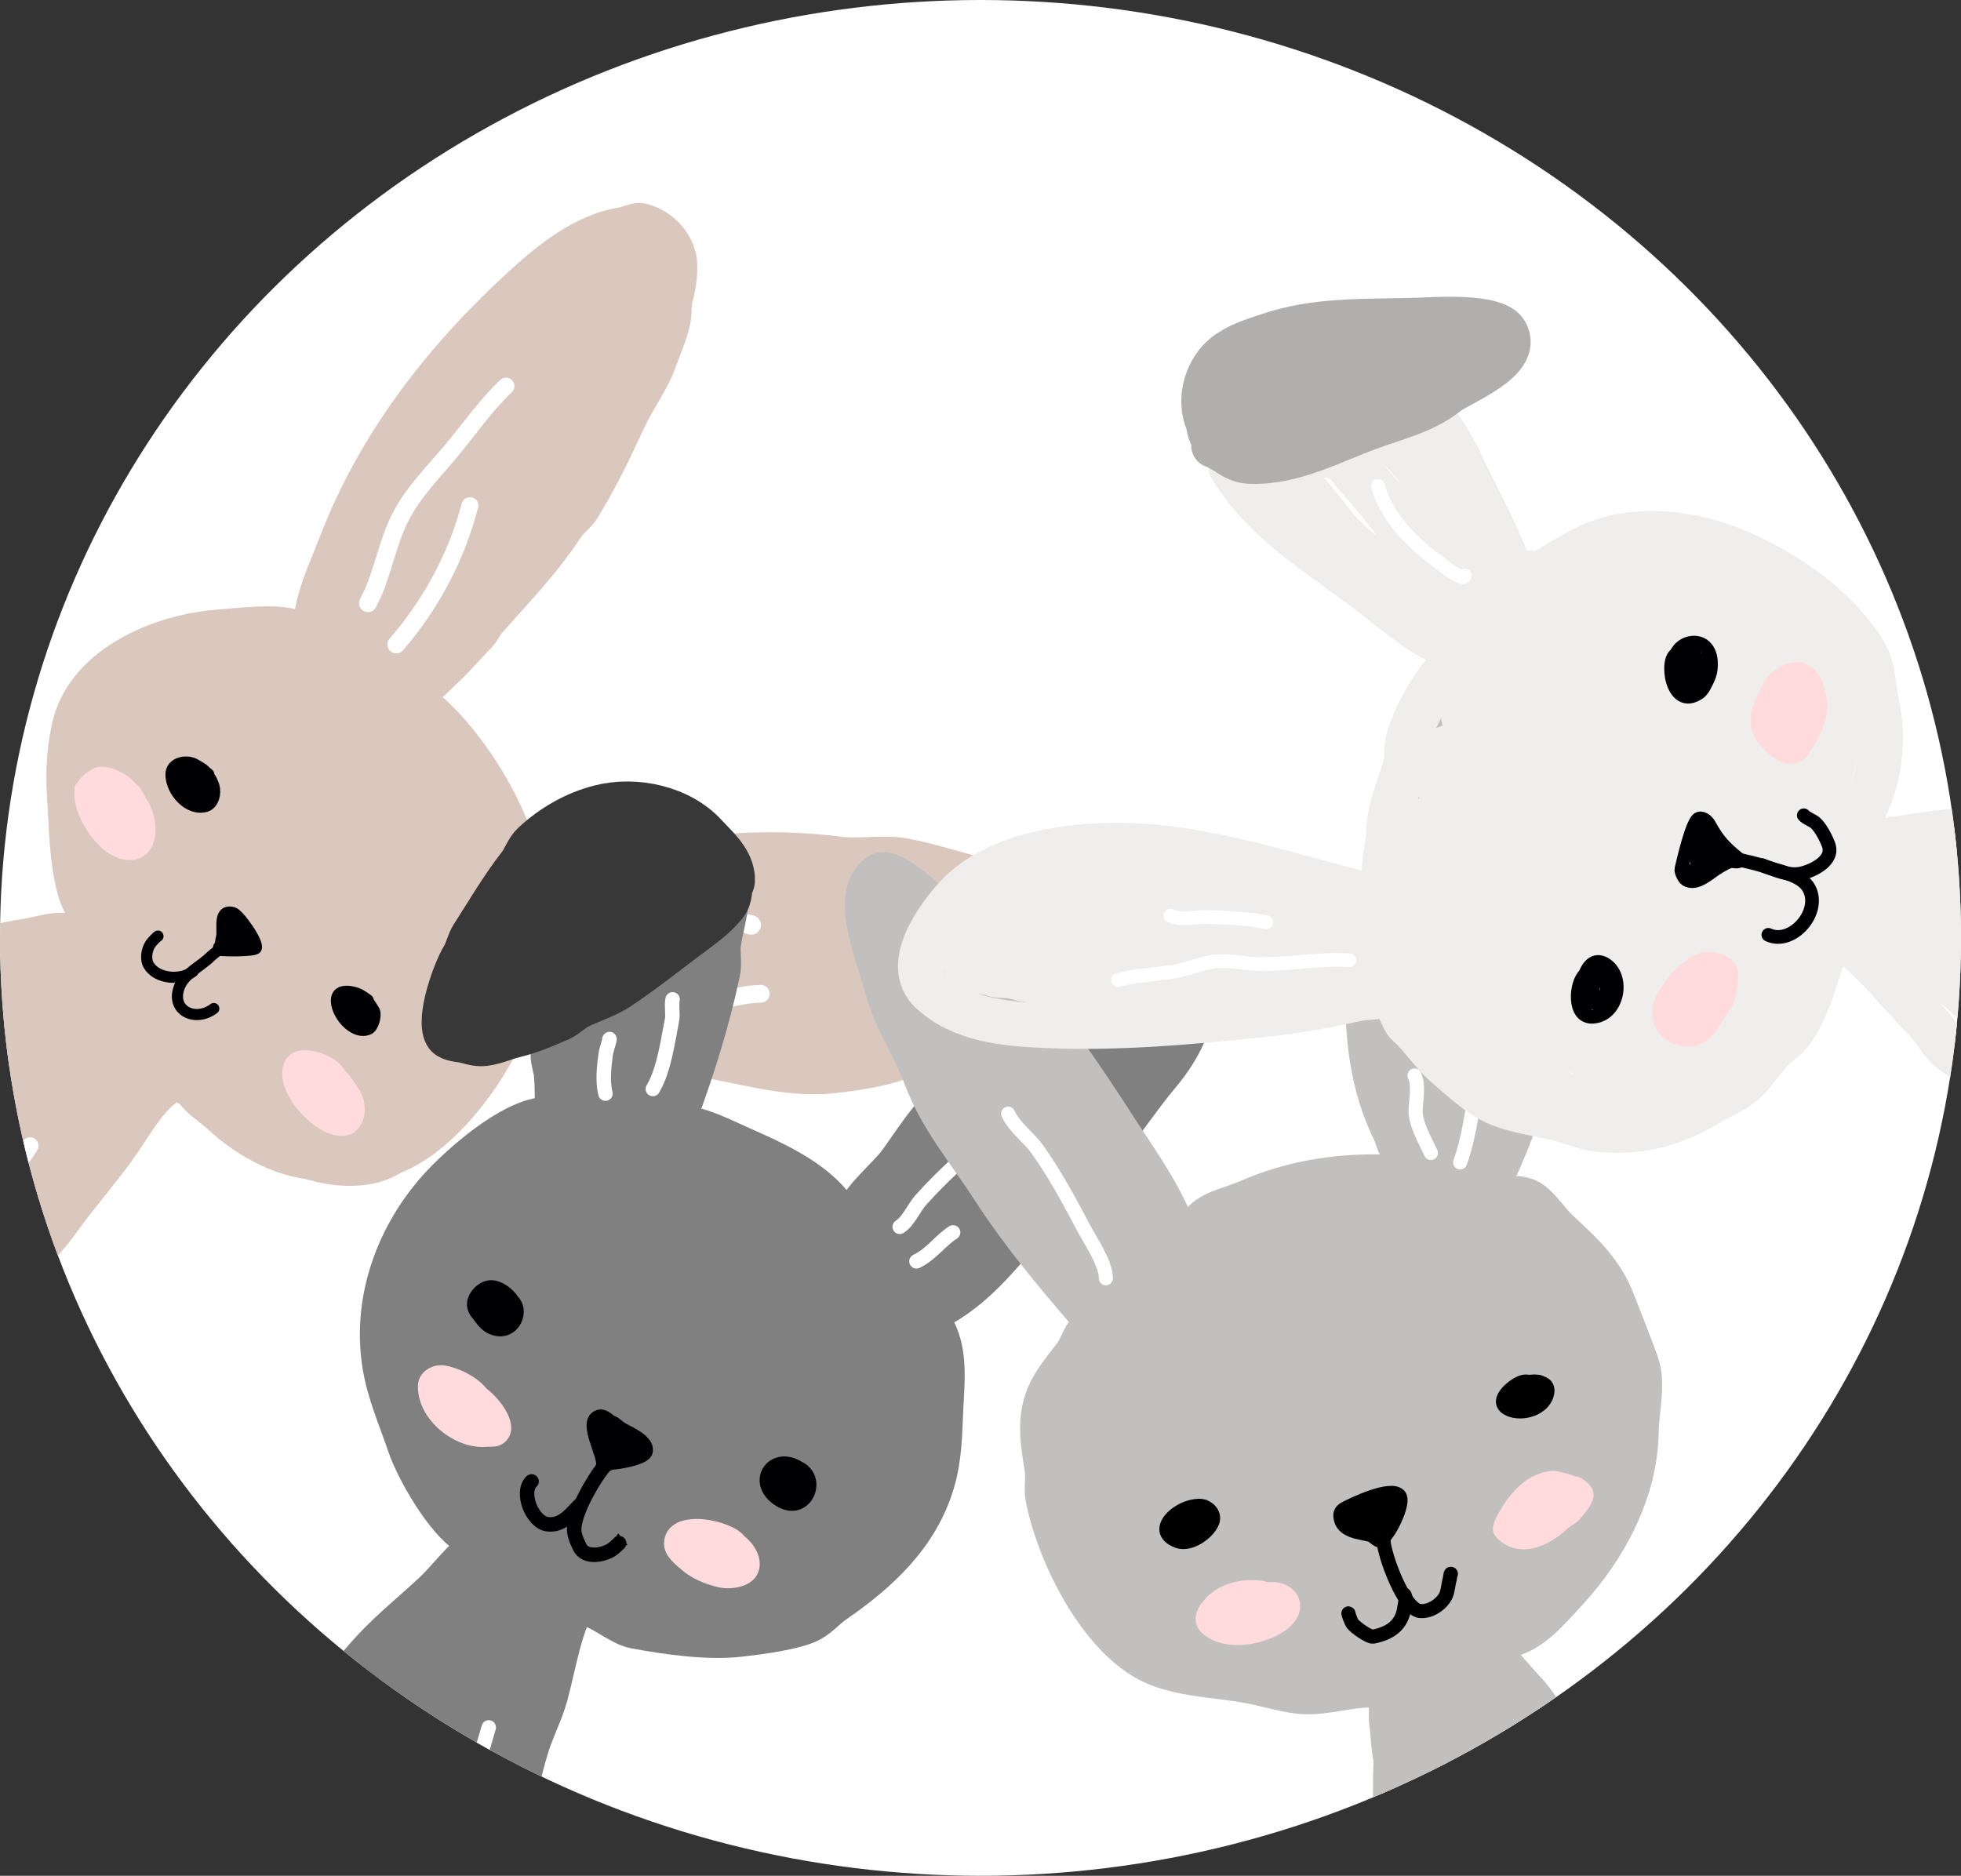 <?xml version="1.0" encoding="UTF-8" standalone="no"?>
<svg
   id="Cirkel"
   viewBox="0 0 589.34 563.82"
   version="1.1"
   sodipodi:docname="logo.svg"
   width="589.34"
   height="563.82"
   inkscape:export-filename="logo.png"
   inkscape:export-xdpi="96"
   inkscape:export-ydpi="96"
   inkscape:version="1.3.2 (091e20e, 2023-11-25)"
   xmlns:inkscape="http://www.inkscape.org/namespaces/inkscape"
   xmlns:sodipodi="http://sodipodi.sourceforge.net/DTD/sodipodi-0.dtd"
   xmlns="http://www.w3.org/2000/svg"
   xmlns:svg="http://www.w3.org/2000/svg">
  <rect x="0" y="0" width="589.34" height="563.82" fill="#333333" stroke="none"/>
  <sodipodi:namedview
     id="namedview160"
     pagecolor="#ffffff"
     bordercolor="#000000"
     borderopacity="0.25"
     inkscape:showpageshadow="2"
     inkscape:pageopacity="0.0"
     inkscape:pagecheckerboard="true"
     inkscape:deskcolor="#d1d1d1"
     inkscape:zoom="0.39645207"
     inkscape:cx="297.64001"
     inkscape:cy="279.9834"
     inkscape:window-width="1512"
     inkscape:window-height="945"
     inkscape:window-x="0"
     inkscape:window-y="37"
     inkscape:window-maximized="0"
     inkscape:current-layer="Cirkel" />
  <defs
     id="defs1">
    <style
       id="style1">
      .cls-1, .cls-2, .cls-3 {
        stroke-width: 3.35px;
      }

      .cls-1, .cls-2, .cls-3, .cls-4, .cls-5, .cls-6, .cls-7, .cls-8, .cls-9, .cls-10, .cls-11, .cls-12, .cls-13, .cls-14, .cls-15, .cls-16, .cls-17, .cls-18, .cls-19, .cls-20, .cls-21 {
        fill: none;
        stroke-linecap: round;
        stroke-linejoin: round;
      }

      .cls-1, .cls-11, .cls-14 {
        stroke: #000002;
      }

      .cls-2, .cls-7, .cls-9, .cls-12 {
        stroke: #ffdbdd;
      }

      .cls-3, .cls-5, .cls-6 {
        stroke: #dac8be;
      }

      .cls-22 {
        clip-path: url(#clippath);
      }

      .cls-23, .cls-24 {
        fill: #fff;
      }

      .cls-4 {
        stroke-width: 21.91px;
      }

      .cls-4, .cls-16, .cls-17 {
        stroke: #c1c0be;
      }

      .cls-5 {
        stroke-width: 8.38px;
      }

      .cls-6 {
        stroke-width: 34.53px;
      }

      .cls-7, .cls-8, .cls-14 {
        stroke-width: 4.12px;
      }

      .cls-8, .cls-10, .cls-13 {
        stroke: #fff;
      }

      .cls-9, .cls-10, .cls-15, .cls-16 {
        stroke-width: 4.23px;
      }

      .cls-11, .cls-12, .cls-13 {
        stroke-width: 4.35px;
      }

      .cls-15 {
        stroke: #000;
      }

      .cls-17 {
        stroke-width: 6.87px;
      }

      .cls-18 {
        stroke: #f0eeed;
      }

      .cls-18, .cls-19, .cls-20, .cls-21 {
        stroke-width: 13.43px;
      }

      .cls-19 {
        stroke: gray;
      }

      .cls-20 {
        stroke: #383838;
      }

      .cls-21 {
        stroke: #b0afae;
      }

      .cls-25 {
        fill: gray;
      }

      .cls-25, .cls-24 {
        stroke-width: 0px;
      }
    </style>
    <clipPath
       id="clippath">
      <ellipse
         class="cls-24"
         cx="331.68"
         cy="300.02"
         rx="294.67"
         ry="281.91"
         id="ellipse1" />
    </clipPath>
  </defs>
  <ellipse
     class="cls-23"
     cx="294.67"
     cy="281.91"
     rx="294.67"
     ry="281.91"
     id="ellipse2" />
  <g
     class="cls-22"
     clip-path="url(#clippath)"
     id="g160"
     transform="translate(-37.01,-18.11)">
    <g
       id="Nora">
      <path
         class="cls-5"
         d="m -70.89,343.31 c 7.92,-8.62 22.03,-12.27 32.39,-16.67 20.11,-8.53 40.98,-16.32 61.74,-22.95 7.23,-2.3 14.09,-4.12 21.55,-5.27 3.52,-0.54 9.09,-2.48 12.52,-1.5"
         id="path2" />
      <path
         class="cls-5"
         d="m -70.76,344.05 c 3.28,9.6 8.13,18.76 13.56,27.42 3.85,6.14 6.82,12.81 10.87,18.84 4.86,7.22 10.99,13.21 16.57,19.81 6.71,7.95 16.1,18.88 24.74,24.77 2.9,1.98 6.04,2.82 9.19,4.36"
         id="path3" />
      <path
         class="cls-5"
         d="m 4.48,439.43 c 14.84,-11.31 26.86,-24.41 39.16,-38.37 4.28,-4.86 9.09,-9.48 12.85,-14.78 5.92,-8.34 12.88,-15.94 18.63,-24.38 3.25,-4.77 7.26,-11.77 11.85,-15.27"
         id="path4" />
      <path
         class="cls-5"
         d="m 154.97,367.05 c 17.31,-5.87 36.69,-33.17 39.15,-51.04"
         id="path5" />
      <path
         class="cls-5"
         d="m 155.25,366 c -2.45,1.23 -5.54,1.34 -8.28,1.74"
         id="path6" />
      <path
         class="cls-5"
         d="m 89.16,342.46 c 2.25,0.75 3.64,3.03 5.55,4.16 4.47,2.63 8.11,5.59 12.25,8.7 2.78,2.08 6.25,3.24 9.25,5 2.4,1.41 4.07,3.78 6.51,5.12 9.65,5.29 26.02,7.73 34.66,-0.01"
         id="path7" />
      <path
         class="cls-5"
         d="m 329.98,330.23 c 3.66,-3.78 8.46,-6.72 12.13,-10.5 4.29,-4.43 11.26,-17.59 10.14,-23.76 -0.94,-5.11 -8.23,-9.47 -12.48,-11.5 -2.59,-1.24 -5.08,-3.75 -8,-4.44 -7.72,-1.8 -15.05,-4.34 -22.9,-5.79 -6.31,-1.16 -13.25,0.33 -19.64,-0.48 -18.34,-2.32 -36.34,-1.44 -54.31,1.85 -2.21,0.4 -4.08,1.83 -6.11,2.67 -4.4,1.84 -9.13,3.24 -13.2,5.76 -3.72,2.32 -6.89,5.38 -10.99,7.51"
         id="path8" />
      <path
         class="cls-5"
         d="m 330.76,328.4 c 0.12,-0.24 1.51,-1.94 1.5,-1.96 -0.8,-1.05 -2.34,1.2 -3.49,1.84 -0.19,0.11 -0.69,0.52 -0.52,0.39 0.22,-0.17 3.27,-2.13 3.49,-1.84 0.03,0.04 -4.56,3.4 -5.08,3.33 -0.19,-0.03 3.35,-1.96 3.32,-1.71 -0.22,1.64 -4.09,2.84 -4.09,2.84 0,0 2.44,-2.86 3.19,-1.88 0.25,0.32 -2.09,1.87 -2.28,2.01 -0.69,0.53 1.5,-0.87 2.19,-1.4 0.34,-0.26 -0.69,0.52 -1.03,0.79 -0.92,0.7 -1.96,0.96 -2.97,1.45 -2.98,1.46 -6.54,1.73 -9.53,3.19 -8.95,4.37 -18.17,5.98 -27.79,7.05 -15,1.67 -28.96,-3.45 -43.54,-5.42 -2.78,-0.38 -5.1,-2.44 -7.76,-3.05 -6.71,-1.53 -13.76,-4.14 -19.82,-7.46 -6.48,-3.55 -15.17,-5.28 -19.89,-11.48"
         id="path9" />
      <path
         class="cls-5"
         d="m 165.64,229.36 c 11.2,9.32 21.52,25.16 26.59,38.62 2.24,5.95 5.23,11.89 6.18,18.29 0.42,2.87 0.04,5.75 0.29,8.53"
         id="path10" />
      <path
         class="cls-5"
         d="m 169.68,221.93 c 5.57,-4.32 9.5,-10.01 14.11,-15.27 8.57,-9.78 17.22,-18.53 24.37,-29.45 1.28,-1.95 3.38,-3.28 4.59,-5.2 5.37,-8.54 9.89,-18.07 14.2,-27.35 2.72,-5.86 6.91,-11.32 9.09,-17.42 1.46,-4.1 4.03,-9.69 4.51,-14.04 0.18,-1.66 0.03,-3.81 0.5,-5.4 1.01,-3.36 1.8,-9.17 1.01,-12.62 -1.34,-5.82 -6.43,-10.55 -12.08,-11.8 -2.07,-0.46 -4.29,0.9 -6.25,1.22 -12.33,1.99 -23.02,10.84 -31.92,19.06 -23.42,21.63 -43.14,47.03 -54.79,77.33 -2.75,7.16 -6.66,15.31 -7.51,23.02"
         id="path11" />
      <path
         class="cls-5"
         d="m 126.5,206.02 c -4.59,-2.71 -18.32,-0.9 -23.66,-0.52 -18.21,1.31 -41.84,11.1 -46.15,31.17 -1.75,8.14 -1.8,15.28 -1.2,23.61 0.54,7.45 0.59,29.51 7.88,33.81"
         id="path12" />
      <path
         class="cls-6"
         d="m 280.28,294.7 c 0.59,0.32 5.64,3.29 5.93,1.85 0.14,-0.66 -8.57,-1.06 -8.99,-1.08 -7.08,-0.46 -14.67,2.35 -21.86,3.22 -0.98,0.12 -2.94,1.04 -3.83,0.85 -0.77,-0.16 1.34,-0.83 2.02,-1.23 1.29,-0.75 2.69,-1.87 4.04,-2.45 4.56,-1.99 9.69,-1.47 14.48,-2.33 0.74,-0.13 5.58,-1.89 4.47,-2.11 -3.23,-0.66 -7.66,1.91 -10.94,2.3 -6.1,0.73 -13.52,-2.47 -19.44,-1.21 -3.59,0.77 -7.41,2.68 -10.71,4.24 -3.84,1.81 -7.99,2.49 -11.92,3.99 -1.28,0.49 -2.5,1.05 -3.74,1.63 -0.6,0.28 -2.42,0.21 -1.89,0.62 1.59,1.25 5.26,1.55 7.24,2.87 13.54,9.04 29.78,10.64 45.37,13.84"
         id="path13" />
      <path
         class="cls-6"
         d="m 236.57,315.9 c -1.34,-0.27 2.56,1 3.9,1.3 3.73,0.84 7.47,1.84 11.29,2.19 10.57,0.97 23.05,0.39 33.27,-1.64 3.64,-0.73 7.5,0.23 11.13,-0.75 1.28,-0.34 2.27,-1.39 3.52,-1.8 0.25,-0.08 0.97,-0.26 0.78,-0.09 -7.63,6.53 -22.01,4.81 -31.17,4.34 -2.64,-0.13 -9.87,-0.82 -12.12,0.67 -0.17,0.11 -0.26,0.45 -0.12,0.61 2.52,2.95 12.17,2.56 15.53,3.05 14.97,2.21 31.39,-1.71 44.52,-7.91 4.39,-2.07 14.37,-6.58 13.61,-12.86 -0.16,-1.3 -1.24,-1.63 -1.49,-2.58 -0.46,-1.72 5.37,-0.54 3.83,-0.85"
         id="path14" />
      <path
         class="cls-6"
         d="m 327.31,301.05 c 2.24,-1.06 -10.79,-4.82 -12.22,-5.03 -5.65,-0.83 -11.53,-0.28 -17.02,-0.71 -3.56,-0.28 -6.81,-1.61 -10.42,-1.5 -5.6,0.16 -12.99,0.88 -18.15,2.97 -2.79,1.13 -5.04,2.76 -8.04,3.53 -9.15,2.33 -18.59,2.96 -27.76,4.91 -7.54,1.61 -14.83,3.56 -22.5,4.48"
         id="path15" />
      <path
         class="cls-6"
         d="m 224.1,101.04 c -2.77,2.21 -4.67,5.61 -7.05,8.21 -6.8,7.45 -17.53,10.22 -24.21,18.16 -17.25,20.51 -33.6,42.64 -44.32,67.31 -4.02,9.26 -4.75,20.85 -7.73,30.57"
         id="path16" />
      <path
         class="cls-6"
         d="m 227.44,103.89 c -1.95,1.82 -2.73,4.47 -4.5,6.41 -11.11,12.16 -18.6,27.63 -27.61,41.52"
         id="path17" />
      <path
         class="cls-6"
         d="m 225.35,110.83 c -2.81,4.34 -3.24,9.64 -5.77,14.23 -5.69,10.32 -12.08,21.33 -19.47,30.56 -8.65,10.81 -16.44,22.32 -25.22,33.05 -6.05,7.39 -13.47,13.32 -19.51,20.51 -7.94,9.44 -13.78,20.2 -20.51,30.58"
         id="path18" />
      <path
         class="cls-6"
         d="m 186.89,177.1 c -8.89,6.28 -13.76,16.46 -20.26,24.86 -3.58,4.62 -7.49,8.89 -10.68,13.81 -3.62,5.58 -6.22,13.74 -12.24,17.28"
         id="path19" />
      <path
         class="cls-6"
         d="m 172.08,201.01 c -5.89,6.26 -11.84,12.53 -18.34,18.17 -4.03,3.5 -8.09,6.37 -11.36,10.6"
         id="path20" />
      <path
         class="cls-6"
         d="m -42.04,352.1 c -0.09,-0.02 13.87,-5.08 17.18,-6.27 5.76,-2.07 10.95,-5.31 16.73,-7.27 5.47,-1.85 11.59,-1.84 17.08,-3.81 2.6,-0.94 5.92,-2.58 8.33,-3.98 0.95,-0.55 2.9,-2.44 3.01,-1.35 0.09,0.9 -7.27,2.63 -8.09,2.91 -9.39,3.18 -19.72,4.14 -28.94,7.45 -9.27,3.33 -16.01,8.91 -25.75,11.32 -1.33,0.33 -9.9,2.93 -9.37,0.59 0.73,-3.22 15.3,-6.14 18.11,-7.41 19.5,-8.76 41.17,-12.8 61.16,-20.47 8.62,-3.31 18.21,-2.43 26.69,-5.48 2.54,-0.91 4.94,-2.63 7.71,-3.22 1.13,-0.24 4.44,-0.97 3.46,-0.35 -4.04,2.55 -19.58,6.59 -24.55,5.96 -0.24,-0.03 -6.64,-0.09 -6.67,-0.38 -0.07,-0.71 10.07,-1.69 10.3,-1.73 5.02,-0.9 9.62,-2.15 14.24,-4.23 1.2,-0.54 -2.42,1.08 -3.7,1.42 -4.17,1.1 -8.84,1.5 -13.14,1.32 -1.32,-0.05 -4.74,0.37 -3.91,-0.66 1.98,-2.43 34.86,-4.2 14.45,-2.15"
         id="path21" />
      <path
         class="cls-6"
         d="m 88.71,315.21 c -9.89,0.28 -15.53,12.02 -24.54,16.44 -6.94,3.4 -14.35,5.55 -21.05,9.45 -10.68,6.21 -20.35,12.61 -31.8,17.17 -6.35,2.52 -11.69,7.52 -18.22,9.86 -4.13,1.48 -8.97,5.79 -13.34,6.23 -1.66,0.17 -5.26,-1.79 -7.19,-2.07 -4.62,-0.67 -9.78,-11.68 -12.76,-5.35 -1.23,2.62 3.18,5.66 4.6,7.57 5.8,7.79 11.51,15.82 17.71,23.36 5.53,6.73 7.86,11.47 16.5,14.76 0.95,0.36 3.38,2.34 3.49,3.49 0.07,0.73 -0.95,2.71 -0.48,2.14 2.92,-3.57 3.42,-10.1 5.91,-14.21 4.31,-7.14 8.98,-14.88 14.27,-21.34 3.55,-4.34 7.16,-8.56 10.19,-13.25 1.06,-1.64 2.05,-2.88 2.66,-4.81 0.11,-0.35 0.59,-1.2 0.24,-1.07 -10.2,3.67 -18.97,14.89 -27.55,21.28 -0.95,0.71 -9.35,5.53 -9.51,6.19 -0.22,0.97 10.11,5.88 11.59,7.57 3.2,3.65 1.85,7.05 -0.72,10.2 -0.31,0.38 -0.93,1.14 -0.93,1.14 0,0 1.24,-1.52 1.87,-2.28 2.32,-2.84 5.97,-4.86 8.67,-7.51 6.66,-6.52 11.43,-14.76 17.35,-22 12.4,-15.17 29.43,-29.14 38.63,-46.49 2.49,-4.7 19.93,-16.62 14.41,-16.47 z"
         id="path22" />
      <path
         class="cls-6"
         d="m 131.65,228.13 c 4.53,-2.03 -8.7,-3.01 -11.48,-3.04 -3.56,-0.04 -6.73,1.68 -10.23,2.43 -2.01,0.43 -3.67,-0.33 -5.6,-0.14 -0.69,0.07 -2.66,0.58 -2.07,0.21 5.03,-3.18 14.08,1.58 19.05,-1.57 0.62,-0.39 -2.33,-0.91 -5.36,-1.21 -3.48,-0.34 -6.2,-0.77 -9.82,-0.41 -5.42,0.55 -27.31,8.5 -29.76,13.12 -0.26,0.49 -0.49,22.88 -0.26,25.17 0.21,2.11 0.9,4.86 1.39,6.85 0.2,0.8 1.4,2.3 0.59,2.39 -5.85,0.59 -2.41,-19.26 -2.15,-21.44 0.22,-1.84 -0.01,-3.76 -0.56,-5.53 -0.15,-0.49 -1.23,-1.64 -0.83,-1.31 6.03,4.93 -3.5,17.39 -2.31,22.23 0.71,2.88 4.22,4.01 5.23,6.81 0.96,2.67 -0.13,5.69 0.14,8.37 0.92,9.17 5.53,15.31 12.6,21.08"
         id="path23" />
      <path
         class="cls-6"
         d="m 97.85,260.16 c -1.17,-2.6 5.01,-5.3 6.36,-6.23 10.73,-7.37 17.85,-9.89 30.7,-7.28 2.03,0.41 5.38,0.18 5.81,2.21 1.67,7.78 -24.6,15.55 -29.49,15.89 -1.82,0.12 -7.17,0.21 -6.95,-3.14 1.19,-18.23 41.54,-13.43 43.74,0.84 2.51,16.28 -29.54,23.89 -39.89,27.06 -2.89,0.89 -7.84,4.41 -8.92,1.6 -1.88,-4.89 11.54,-15.9 15,-17.57 9.58,-4.64 27.59,-4.64 34.1,5.65 4.69,7.41 -3.73,16.28 -9.57,19.47 -8.52,4.66 -21.24,7.91 -30.94,8.35 -4.25,0.19 -10.74,1.29 -12.48,-2.59 -2.28,-5.07 9.02,-13.08 11.82,-14.46 14.37,-7.06 31.99,-3.05 43.98,6.75 1.82,1.48 3.87,3.21 4.39,5.49 1.74,7.63 -12.25,15.69 -16.69,18.09 -9.46,5.12 -32.44,13.27 -39.52,-0.57 -4.34,-8.47 4.71,-14.19 11.3,-16.15 10.45,-3.12 29.06,-5.35 38.59,1.71 5.07,3.75 -6.7,12.83 -8.36,14.11 -11.3,8.71 -28.55,9.71 -36.34,-3.68"
         id="path24" />
      <path
         class="cls-6"
         d="m 95.87,323.92 c -0.89,-0.73 18.68,9.07 19.43,5.73 1.73,-7.66 -18.99,-9.13 -9.54,2.36 5.1,6.21 20.17,9.5 27.74,11.88 0.8,0.25 10.01,1.29 10.13,0.03 0.15,-1.54 -19.88,-6.89 -22.82,-4.69 -1.96,1.46 4.04,5.41 5.15,6.12 4.28,2.69 11.11,4.12 16.08,3.62 13.86,-1.39 28.11,-21.56 31.9,-33.59 1.74,-5.53 2.64,-10.44 4.69,-15.84 0.69,-1.8 0.56,-2.69 -0.11,-4.53 -0.12,-0.34 -0.73,-1.23 -0.45,-1 2.19,1.79 0.43,12.53 -2.21,12.79 -1.72,0.17 -1.8,-1.68 -3.15,-0.03"
         id="path25" />
      <path
         class="cls-6"
         d="m 176.57,306.73 c 1.11,-4.92 8.95,-4.71 10.16,-10.1 1.06,-4.71 -3.04,-4.76 -5.29,-7.5 -1.59,-1.94 -0.7,-4.23 1,-0.45"
         id="path26" />
      <path
         class="cls-6"
         d="m 162.23,261.37 c -2.56,-0.58 -4.09,-7.91 -6.26,-10.2 -0.79,-0.83 -1.78,-1.45 -2.66,-2.18 -0.63,-0.52 -2.54,-2.07 -1.9,-1.56 3.97,3.24 9.22,5.58 12.18,9.95 2.05,3.04 1.87,7.25 3.5,10.47 1.05,2.08 2.13,4.21 3.08,6.33 0.15,0.33 0.78,0.85 0.45,1 -1.93,0.87 -5.46,-7.19 -6.06,-8.12 -3.25,-5.14 -3.28,-9.92 -5.37,-15.18 -1.51,-3.79 -4.95,-5.15 -7.44,-7.98 -0.74,-0.85 0.89,-3.79 1.73,-3.67 6.57,0.96 8.1,9.6 10.83,13.93 3.43,5.42 8.48,9.92 12.04,15.55 1.35,2.14 0.34,3.41 0.56,5.53 0.14,1.36 1.5,2.59 1.8,4.01 1.27,5.94 -2.18,14.71 -7.7,17.19"
         id="path27" />
      <path
         class="cls-24"
         d="m 264.93,294.15 c -0.69,-0.81 -1.96,-1.04 -2.96,-1.2 -2.22,-0.35 -4.5,-0.4 -6.74,-0.47 -0.81,-0.02 -1.61,-0.05 -2.42,-0.06 -2.53,-0.05 -5.06,-0.06 -7.59,-0.07 -1.43,0 -2.87,-0.05 -4.3,0.02 -2.02,0.09 -4,0.38 -5.97,0.82 -5.03,1.13 -9.73,3.27 -14.45,5.27 -2.26,0.96 -4.53,1.86 -6.84,2.7 -1.39,0.5 -2.11,2.01 -1.6,3.4 0.5,1.39 2.05,2.11 3.43,1.61 2.79,-1.02 5.52,-2.13 8.25,-3.3 4.03,-1.74 8.08,-3.55 12.37,-4.57 1.48,-0.35 2.98,-0.58 4.5,-0.69 2.49,-0.19 5.04,-0.1 7.54,-0.11 3.65,-0.01 7.32,0 10.96,0.29 0.06,0.02 0.1,0.05 0.16,0.07 0.42,0.1 0.83,0.36 1.21,0.54 0.68,0.32 1.4,0.63 2.17,0.64 2.63,0.03 4,-2.84 2.27,-4.88 z"
         id="path28" />
      <path
         class="cls-24"
         d="m 267.39,314.8 c -0.52,-0.45 -1.2,-0.7 -1.93,-0.65 -1.14,0.08 -2.3,0.11 -3.43,0.24 -1.15,0.14 -2.32,0.38 -3.47,0.6 -3.42,0.64 -6.81,1.59 -10.3,1.77 -1.5,0.08 -3,-0.03 -4.49,-0.17 -1.99,-0.18 -3.97,-0.46 -5.94,-0.8 -6.7,-1.17 -13.19,-3.26 -19.22,-6.42 -1.24,-0.65 -2.79,-0.17 -3.43,1.07 -0.65,1.24 -0.15,2.77 1.09,3.42 6.86,3.6 14.3,5.96 21.93,7.25 3.38,0.57 6.89,1.07 10.33,0.91 3.74,-0.17 7.35,-1.14 11.01,-1.82 1.03,-0.19 2.07,-0.4 3.11,-0.52 1.05,-0.12 2.13,-0.14 3.18,-0.21 1.47,-0.1 2.58,-1.36 2.48,-2.83 -0.05,-0.74 -0.39,-1.4 -0.91,-1.85 z"
         id="path29" />
      <path
         class="cls-24"
         d="m 190.92,132.41 c -0.96,-1.01 -2.56,-1.05 -3.58,-0.09 -6.28,5.96 -11.16,13.06 -16.71,19.66 -5.51,6.55 -11.68,12.67 -15.63,20.36 -2.89,5.63 -4.37,11.76 -6.4,17.72 -0.47,1.39 -0.95,2.81 -1.52,4.17 -0.57,1.37 -1.27,2.7 -1.91,4.05 -0.63,1.34 -0.06,2.93 1.28,3.56 1.34,0.63 2.93,0.06 3.56,-1.28 0.67,-1.42 1.42,-2.82 2.02,-4.27 0.61,-1.46 1.12,-3 1.62,-4.5 1.94,-5.71 3.32,-11.64 6.06,-17.04 3.73,-7.34 9.64,-13.19 14.85,-19.46 5.38,-6.48 10.14,-13.48 16.27,-19.3 1.01,-0.96 1.05,-2.56 0.09,-3.58 z"
         id="path30" />
      <path
         class="cls-24"
         d="m 180.42,168.8 c -0.33,-0.56 -0.87,-0.99 -1.55,-1.16 -1.35,-0.35 -2.74,0.45 -3.1,1.81 -3.94,15.04 -11.53,28.89 -21.69,40.63 -0.97,1.12 -0.84,2.8 0.28,3.77 1.12,0.97 2.8,0.84 3.77,-0.28 10.69,-12.41 18.41,-26.97 22.55,-42.83 0.18,-0.68 0.07,-1.37 -0.26,-1.93 z"
         id="path31" />
      <path
         class="cls-24"
         d="m 22.46,327.71 c -0.69,-0.78 -1.8,-1.11 -2.84,-0.76 -9.43,3.16 -19.16,5.68 -28.15,10.02 -4.78,2.31 -9.34,5.09 -13.79,7.99 -8.86,5.78 -17.22,12.31 -25.62,18.73 -1.11,0.85 -1.32,2.43 -0.48,3.54 0.85,1.11 2.43,1.32 3.54,0.48 8.3,-6.33 16.57,-12.76 25.36,-18.42 3.92,-2.52 7.91,-4.92 12.08,-7 9.12,-4.55 19.12,-7.07 28.74,-10.28 1.4,-0.47 2.15,-1.98 1.68,-3.38 -0.12,-0.35 -0.31,-0.66 -0.53,-0.92 z"
         id="path32" />
      <path
         class="cls-24"
         d="m 48.16,361.08 c -0.18,-0.27 -0.41,-0.52 -0.7,-0.71 -1.17,-0.76 -2.74,-0.43 -3.5,0.73 -4.07,6.25 -8.6,12.18 -13.55,17.76 -12.16,13.67 -26.46,25.24 -40.96,36.32 -1.17,0.9 -1.38,2.57 -0.49,3.74 0.89,1.17 2.57,1.38 3.74,0.49 8.66,-6.64 17.22,-13.44 25.29,-20.79 11.39,-10.38 21.79,-21.81 30.2,-34.75 0.57,-0.88 0.52,-1.98 -0.03,-2.79 z"
         id="path33" />
      <path
         class="cls-1"
         d="m 147.62,318.76 c 0.36,0.07 -2.1,-1.55 -2.59,-1.79 -1.75,-0.86 -6.43,-1.97 -6.87,1.3 -0.58,4.27 5.05,11.17 9.63,9.2 1.4,-0.6 2.34,-4.07 1.76,-5.43 -0.4,-0.93 -2.28,-3.35 -1.93,-3.28 z"
         id="path34" />
      <path
         class="cls-1"
         d="m 143.02,319.49 c -2.17,-2.85 1.9,0.74 1.21,1.37 -0.86,0.79 -4.38,-0.21 -3.43,-1.49 1.48,-1.99 6.35,1.26 5.34,3.14 -0.92,1.72 -7.24,-1.05 -5.94,-2.85 2.33,-3.21 8.73,1.95 8.16,3.61 -1.19,3.46 -7.75,1.09 -6.86,-1.48 0.95,-2.76 5.91,-0.37 5.64,1.6 -0.29,2.15 -5.59,-0.17 -6.03,-1.47"
         id="path35" />
      <path
         class="cls-1"
         d="m 99.52,250.8 c 0.75,0.3 -0.63,-0.67 -0.83,-0.89 -0.74,-0.85 -1.98,-1.41 -2.94,-2 -2.57,-1.59 -7.4,-0.68 -7.35,3.06 0.07,5.08 5.3,11.01 10.48,9.52 2.28,-0.65 3.09,-4 2.42,-6.08 -0.27,-0.84 -0.67,-1.86 -1.2,-2.6 -0.28,-0.4 -1.32,-1.36 -0.89,-1.15 0.28,0.14 0.01,0.03 0.29,0.14 z"
         id="path36" />
      <path
         class="cls-1"
         d="m 92.49,251.79 c -1.92,-2.48 6.76,0.31 5.86,3.12 -0.78,2.43 -10.37,-2.68 -5.53,-4.76 2.31,-0.99 7.82,2.48 6.53,5.27 -1.54,3.34 -11.34,-2.41 -7.58,-5.31 2.77,-2.13 9.31,3.18 7.53,6.07 -3.35,5.42 -12.36,-4.01 -7.82,-6.35 1.2,-0.62 8.85,6.54 7.67,7.75 -1.15,1.18 -6.25,-0.52 -7.06,-1.77 -1.16,-1.78 0.45,-3.97 0.41,-4.02 z"
         id="path37" />
      <path
         class="cls-1"
         d="m 104.38,302.41 c 0,0 -3.4,2.54 -4.06,3.2 -2.91,2.96 -7.76,5.01 -9.36,9.04 -2.87,7.2 4.76,10.83 10.3,6.61"
         id="path38" />
      <path
         class="cls-1"
         d="m 84.48,299.53 c 0.19,-0.39 -1.75,1.57 -2.21,2.25 -1.16,1.7 -1.68,4.6 -0.56,6.48 2.47,4.12 9.6,4.67 13.3,1.86"
         id="path39" />
      <path
         class="cls-1"
         d="m 102.9,303.71 c 1.27,0.28 10.65,0.38 11.11,-0.57 0.84,-1.71 -5.23,-10.3 -6.95,-10.73 -4.77,-1.19 -2.83,5.16 -3.49,7.48 -0.2,0.72 -0.21,1.78 -0.52,2.41 -0.05,0.1 -0.66,0.9 -0.63,0.93 0.31,0.31 0.22,0.42 0.48,0.48 z"
         id="path40" />
      <path
         class="cls-1"
         d="m 105.84,294.91 c 1.45,-1.1 -0.98,1.46 -0.75,0.34 0.42,-1.95 3.74,-0.81 3.54,0.67 -0.15,1.12 -2.53,2.34 -3.53,2.58 -0.16,0.04 -0.48,0.1 -0.5,-0.07 -0.16,-1.41 3.72,-3.31 4.34,-1.51 0.63,1.84 -3.24,5.96 -4.53,3.9 -0.79,-1.26 5.01,-4.03 6.17,-1.9 1.32,2.42 -6.38,4 -5.93,2.95 0.48,-1.13 7,-3.56 7.46,-1.54 0.36,1.56 -2.7,2.15 -3.67,2.24 -0.44,0.04 -1.45,0.18 -1.3,-0.24 0.86,-2.51 3.22,-1.21 4.68,-0.77 1.79,0.54 -0.18,0.2 -1.07,0.36"
         id="path41" />
      <path
         class="cls-2"
         d="m 138.91,340.34 c -2.04,-3.64 -12.54,-7.64 -14.87,-2.31 -3.17,7.25 8.11,19.52 15.23,19.83 5.51,0.24 6.68,-6.15 4.92,-10.04 -0.88,-1.95 -2.22,-3.7 -3.51,-5.39 -0.42,-0.55 -1.41,-1.45 -1.77,-2.09 z"
         id="path42" />
      <path
         class="cls-2"
         d="m 138.23,342.64 c -1.32,-3.08 -4.68,-4.42 -7.7,-5.28 -0.24,-0.07 -3.58,-0.57 -3.55,-0.14 0.08,1.19 7.36,4.38 8.49,4.92 0.11,0.05 3.69,1.8 3.6,1.29 -0.27,-1.4 -8.93,-5.28 -10.35,-5.64 -1.73,-0.44 -0.89,0.47 -1.98,0.68 -0.09,0.02 -1.25,-0.25 -1.27,-0.1 -0.07,0.51 3.93,2.07 4.15,2.18 2.82,1.38 5.64,2.6 8.23,4.41 0.76,0.53 1.25,0.81 2.14,1.1 0.32,0.1 1.24,0.13 0.97,0.33 -0.29,0.22 -2.64,-1.14 -2.99,-1.28 -2.74,-1.06 -5.3,-2.37 -7.82,-3.88 -1.31,-0.78 -2.03,-1.08 -3.48,-1.14 -0.13,0 -1.44,-0.33 -1.44,-0.33 0.52,1.53 10.77,6.31 12.68,7.3 1.25,0.65 2.57,1.08 3.81,1.73 0.56,0.3 2.12,0.64 1.61,1.03 -0.55,0.42 -4.01,-1.48 -4.49,-1.68 -3.37,-1.45 -6.38,-3.52 -9.59,-5.27 -0.12,-0.07 -3.33,-1.79 -3.75,-1.65 -0.48,0.16 0.61,0.81 0.99,1.14 0.94,0.83 1.86,1.68 2.83,2.47 2.88,2.33 6.55,4.59 10.05,5.87 0.74,0.27 3.77,0.44 4.24,1.04 0.3,0.39 -0.99,0 -1.47,-0.06 -0.35,-0.05 -0.71,-0.08 -1.06,-0.14 -1.72,-0.32 -1.81,-0.37 -3.54,-1.22 -2.86,-1.4 -6.75,-3.34 -9.08,-5.54 -0.66,-0.62 -2.56,-3.1 -3.81,-2.67 -0.56,0.19 4,4.34 4.05,4.39 0.47,0.4 0.98,0.75 1.46,1.14 3.13,2.5 6.56,5.38 10.52,6.34 0.45,0.11 2.76,0.78 3.13,0.22 0.07,-0.11 -3.44,-0.24 -3.74,-0.24 -2,0 -3.35,-0.36 -5.14,-1.3 -1.85,-0.96 -3.94,-1.93 -5.39,-3.49 -0.49,-0.53 -0.88,-1.15 -1.32,-1.73 -0.25,-0.33 -0.77,-1.38 -0.74,-0.98 0.18,2.9 6.83,8.13 9.76,7.51 1.82,-0.38 2.58,-0.46 4.18,0.5 0.23,0.14 0.9,0.27 0.68,0.43 -0.24,0.18 -0.56,-0.2 -0.83,-0.31"
         id="path43" />
      <path
         class="cls-2"
         d="m 141.13,355.01 c -1.95,0.84 -8.4,-1.61 -3.05,-0.88"
         id="path44" />
      <path
         class="cls-2"
         d="m 77.61,257.35 c 0.94,-0.88 -1.35,-2.83 -1.94,-3.45 -1.89,-2.03 -7.28,-4.71 -9.96,-3.22 -2.04,1.13 -4.59,3.03 -4.69,5.65 -0.24,6.92 7.21,18.35 14.64,18.61 8.08,0.28 7.4,-11.1 3.94,-15.75 -0.7,-0.94 -1.97,-4.8 -3.82,-4.25"
         id="path45" />
      <path
         class="cls-2"
         d="m 74.62,256.43 c 4.23,2.3 -3.36,-3.06 -4.59,-3.4 -0.66,-0.18 -1.25,-0.04 -1.91,-0.07 -0.36,-0.01 -1.31,-0.54 -1.02,-0.33 2.6,1.87 5.55,3.07 8.06,5.14 0.15,0.12 2.84,3.04 2.84,3.04 -2.82,-0.81 -5.58,-4.55 -8.25,-5.95 -1.09,-0.57 -2.26,-0.94 -3.41,-1.37 -0.49,-0.19 -1.67,-1.12 -1.45,-0.64 0.57,1.26 3.76,2.56 4.74,3.26 2.85,2.03 5.61,4.22 8.23,6.54 0.21,0.18 2.93,2.13 2.78,2.53 -0.1,0.26 -0.56,-0.1 -0.8,-0.25 -1.29,-0.77 -2.51,-1.75 -3.66,-2.7 -2.93,-2.42 -5.83,-4.64 -9.11,-6.57 -0.62,-0.37 -4.02,-1.27 -4,-1.24 2.71,3.75 9.41,7.85 13.15,10.91 1.35,1.1 2.98,2.06 4.07,3.45 0.18,0.22 0.67,0.63 0.41,0.75 -0.55,0.25 -3.16,-2.4 -3.44,-2.62 -3.54,-2.91 -7.01,-5.71 -10.82,-8.25 -1.34,-0.9 -2.71,-1.72 -4.03,-2.64 -0.43,-0.3 -1.48,-1.42 -1.29,-0.93 1.26,3.25 8.98,9.39 11.8,11.74 1.53,1.28 3.33,3.38 5.23,4.08 0.03,0 1.14,0.35 1.1,0.11 -0.12,-0.72 -2.64,-1.03 -3.12,-1.21 -3.02,-1.13 -5.56,-3.13 -7.9,-5.28 -1.38,-1.27 -2.79,-2.66 -3.9,-4.18 -0.81,-1.1 -2.04,-3.2 -2.33,-2.66 -0.53,0.98 2.15,3.6 2.58,4.14 2.41,3.07 4.96,6.55 8.38,8.53 0.94,0.54 2.06,1.59 3.18,1.73 0.25,0.03 2.01,-0.89 2.08,-0.66 0.28,0.93 -4.53,1.68 -5.05,1.44 -3.04,-1.36 -7.47,-6.63 -8.85,-9.65"
         id="path46" />
      <path
         class="cls-3"
         d="m 89.88,347.07 c 1.33,1.37 3.19,1.99 4.85,2.82 3.66,1.81 7.43,4.52 10.92,6.72 4.56,2.87 8.66,7.39 13.57,9.62 2.03,0.92 4.32,2.16 6.42,2.89 2.03,0.71 4.36,0.49 6.44,1.21"
         id="path47" />
      <path
         class="cls-3"
         d="m 91.98,348.26 c 1.59,2.93 5.99,5.6 8.4,7.85 8.93,8.35 21.79,15.41 34.19,14.99"
         id="path48" />
      <path
         class="cls-3"
         d="m 304.93,278.54 c 3.44,2.06 -4.57,1.89 -5.41,0.79 -0.57,-0.75 1.84,0.4 2.77,0.56 0.43,0.08 6.91,0.75 6.86,1.12 -0.12,0.87 -1.78,-0.07 -2.61,-0.35 -1.78,-0.61 -5.35,-5.96 -6.45,-2.77 -0.47,1.36 6.11,4.7 6.83,4.14 0.72,-0.56 -1.64,-0.82 -2.5,-1.1 -2.11,-0.66 -4.26,-1.19 -6.39,-1.81 -1.14,-0.33 -4.58,-1.19 -3.51,-0.66"
         id="path49" />
    </g>
    <g
       id="Storm">
      <path
         class="cls-19"
         d="m 178.54,485.86 c -3.95,3.41 -6.87,7.51 -10.65,11.08 -5.98,5.64 -12.52,10.86 -18.11,16.8 -5.59,5.94 -10.53,12.67 -16.44,18.37 -12.76,12.33 -24.99,24.46 -34.1,39.79"
         id="path50" />
      <path
         class="cls-19"
         d="m 209.51,499.64 c -4.29,7.22 -6.26,19.8 -8.53,28.01 -1.46,5.28 -4.14,10.21 -5.71,15.46 -4.22,14.08 -6.19,28.53 -12.45,41.92 -3.43,7.34 -4.47,15.82 -8.59,22.75"
         id="path51" />
      <path
         class="cls-19"
         d="m 100.03,575.07 c 8.47,6.63 17.6,12.21 26.75,17.87 7.98,4.93 15.74,9.93 24.6,13.09 3.97,1.42 16.49,5.32 20.28,3.52"
         id="path52" />
      <path
         class="cls-19"
         d="m 202.65,354.51 c -9.83,-0.72 -24.66,12.22 -31.03,18.64 -14.26,14.38 -22.26,34.83 -19.03,55.08 1.34,8.41 4.82,16.17 7.5,24.09 2.48,7.35 11.24,22.58 18.12,26.67"
         id="path53" />
      <path
         class="cls-19"
         d="m 243.14,357.7 c 1.87,-1.2 11.81,3.57 13.85,4.49 10.93,4.96 24.75,10.38 31.51,20.92"
         id="path54" />
      <path
         class="cls-19"
         d="m 315.65,415.26 c 5.92,7.31 4.54,17.45 4.13,26.49 -0.34,7.5 -0.38,14.38 -2.48,21.56 -4.69,16.05 -16.66,26.97 -29.83,36.07 -2.49,1.72 -4.46,4.12 -7.16,5.6 -4.37,2.4 -15.76,3.8 -20.83,4.39 -9.84,1.13 -21.78,-0.62 -31.59,-2.42 -4.36,-0.8 -10.86,-6.64 -14.35,-6.51"
         id="path55" />
      <path
         class="cls-19"
         d="m 294.57,383.67 c 2.21,-5.62 9.71,-11.26 13.36,-16.38 4.51,-6.31 9.24,-13.91 15.25,-18.85 5.19,-4.27 11.37,-8.26 16.16,-12.97 8.63,-8.49 16.64,-15.95 26.85,-22.57 7.82,-5.07 15.96,-11.52 25.73,-9.2 1.83,0.43 4.75,1.04 5.66,3.15 0.98,2.25 -0.08,6.36 -0.59,8.51 -2.42,10.17 -4.86,16.99 -11.8,25.28 -6.54,7.81 -11.86,16.28 -18.65,23.96 -7.17,8.11 -15.99,14.88 -22.95,23.19 -7.75,9.26 -16.14,19.24 -27.48,24.17"
         id="path56" />
      <path
         class="cls-19"
         d="m 203.33,334.86 c 0.08,-0.22 0.59,-1.42 0.24,-1.54 -0.29,-0.1 -0.26,0.56 -0.32,0.86 -0.37,1.99 0.65,4.47 0.88,6.52 0.47,4.13 0.12,8.37 0.61,12.61"
         id="path57" />
      <path
         class="cls-19"
         d="m 255.59,279.3 c -0.99,2.7 0.06,5.63 -0.15,8.42 -0.34,4.74 -1.72,9.17 -2.43,13.78 -0.44,2.84 0.36,5.82 -0.25,8.71 -3.12,14.76 -7.44,28.4 -12.66,42.65"
         id="path58" />
      <path
         class="cls-19"
         d="m 252.22,278.71 c -1.72,1.63 -2.5,4.18 -3.86,6.09 -2.96,4.18 -7.67,8 -11.37,11.49 -3.5,3.31 -5.69,7.63 -8.94,11.08 -6.79,7.22 -14.6,13.37 -20.76,21.11"
         id="path59" />
      <path
         class="cls-19"
         d="m 212.89,329.23 c -1.97,-4.25 -4.13,16.21 -4.27,17.03 -0.19,1.18 -0.41,4.01 0.67,3.51 1.36,-0.63 3.36,-6.65 3.7,-7.45 3.17,-7.35 5.63,-14.86 8.2,-22.44 0.06,-0.18 1.93,-7.19 4.17,-6.95 1.8,0.19 0.06,3.65 -0.35,5.42 -0.57,2.49 -1.36,4.94 -2.05,7.4 -2.08,7.39 -4.5,14.65 -6.73,21.99 -1.01,3.31 -1.27,3.66 -1.45,6.64 -0.01,0.23 -0.06,0.86 0.08,0.68 1.7,-2.14 3.25,-10.33 3.84,-12.29 0.89,-2.94 1.69,-5.9 2.58,-8.84 2.95,-9.72 5.79,-19.13 10.59,-28.08 0.68,-1.26 6.06,-11.15 7.47,-10.64 0.44,0.16 -1,5.48 -1.79,8.47 -0.68,2.57 -1.42,5.13 -2.16,7.69 -3.68,12.79 -7.63,25.58 -10.22,38.65 -0.07,0.35 -2.27,7.96 -1.9,8.76 0.13,0.28 0.19,-0.58 0.32,-0.86 0.57,-1.31 1.23,-2.59 1.76,-3.92 0.87,-2.18 1.57,-4.43 2.42,-6.62 1.14,-2.95 2.42,-5.85 3.55,-8.81 1.42,-3.72 2.73,-7.48 4.1,-11.22 1.44,-3.93 2.82,-7.88 4.31,-11.79 3.17,-8.32 7.53,-16.15 10.59,-24.5 0.1,-0.29 -0.21,0.58 -0.32,0.86 -0.42,1.15 -0.92,2.28 -1.26,3.45 -0.55,1.87 -0.93,3.79 -1.42,5.68 -1.91,7.3 -3.48,14.57 -5.09,21.94 -2.83,13.01 -6.99,25.36 -11.55,37.84 -1.64,4.5 -3.01,9.2 -5.52,13.31"
         id="path60" />
      <path
         class="cls-19"
         d="m 301.15,390.18 c -2.24,-0.82 2.17,-6.26 2.42,-6.62 3.6,-5.05 7.71,-9.54 12.22,-13.8 10.13,-9.56 19.77,-19.61 29.9,-29.18 5.69,-5.38 12.56,-9.16 18.52,-14.1 2.16,-1.79 3.84,-4.21 6.08,-5.93 3.49,-2.67 7.64,-3.45 10.84,-6.47 0.41,-0.38 6.47,-4.57 6.52,-4.46 0.74,1.6 -1.62,3.14 -2.65,4.57 -3.54,4.93 -8,9.25 -12.4,13.4 -4.43,4.18 -8.7,8.69 -13.16,12.8 -4.19,3.87 -9.32,6.82 -13.86,10.26 -9.41,7.14 -18.19,15.26 -26.07,24.05 -4.75,5.3 -10.17,10.21 -15.54,14.86 -0.27,0.23 -5.05,6.04 -4.82,6.06 1.63,0.17 6.4,-4.37 7.41,-5.12 5.04,-3.69 9.87,-7.6 14.67,-11.59 7.88,-6.55 15.22,-13.06 22.67,-20.08 3.93,-3.71 8.69,-6.31 12.5,-10.11 5.58,-5.56 10.38,-11.21 16.64,-16.09 3.43,-2.67 6.97,-6.35 9.49,-9.9 0.74,-1.04 1.92,-3.52 3.12,-4.08 1.58,-0.74 -1.41,3.21 -2.36,4.68 -1.7,2.62 -3.24,5.34 -4.88,8 -4.31,6.97 -9.99,11.43 -15.7,17.09 -6.4,6.34 -10.05,14.53 -15.92,21.25 -7.12,8.16 -15.08,16.34 -22.78,23.96 -3.66,3.63 -8.47,5.88 -12,9.63 -0.66,0.71 -0.9,2.61 -1.81,2.27 -1.07,-0.39 1.96,-3.62 3.54,-5.23 3.92,-3.98 8.55,-7.18 12.53,-11.07 5.68,-5.57 4.37,-5.66 9.73,-11.44 4.55,-4.92 10.06,-8.92 14.54,-13.92 6.47,-7.21 12.46,-13.75 19.76,-20.17 2.28,-2.01 4.3,-4.22 6.29,-6.5 0.57,-0.66 1.34,-2.78 1.7,-1.99 0.57,1.24 -1.47,2.3 -2.23,3.42 -3.57,5.27 -7.37,9.59 -11.75,14.29 -6.13,6.59 -10.22,14.65 -16.49,21.04 -3.78,3.84 -8.33,6.35 -12.39,9.82 -6.15,5.24 -11.1,11.78 -19.38,13.78"
         id="path61" />
      <path
         class="cls-19"
         d="m 328.6,385.54 c -8.54,5.19 -16.42,11.18 -24.7,16.73 -4.32,2.89 -9.78,4.47 -11.71,9.74"
         id="path62" />
      <path
         class="cls-19"
         d="m 109.48,570.22 c 0.12,-4.24 6.78,-8.72 9.33,-11.26 2.23,-2.22 4.55,-4.37 6.68,-6.69 6.32,-6.89 12.79,-13.55 19.19,-20.38 4.64,-4.95 8.24,-10.7 13.13,-15.42 5.63,-5.42 11.85,-9.94 17.4,-15.49 5.08,-5.09 10.62,-8.93 16.27,-13.29 1.05,-0.81 1.85,-2.57 3.17,-2.43 1.22,0.13 -0.77,2.4 -1.55,3.35 -0.78,0.95 -1.76,1.73 -2.59,2.64 -4.98,5.4 -10.79,9.81 -15.93,15.04 -3.83,3.89 -6.96,8.43 -10.72,12.38 -3.74,3.94 -8.04,7.34 -11.66,11.39 -5.2,5.8 -8.98,12.72 -14,18.68 -5.04,5.99 -10.09,11.72 -14.47,18.19 -1.14,1.68 -2.1,3.33 -3.15,5.04 -0.59,0.97 -2.12,4.03 -1.73,2.95 0.1,-0.29 0.62,-0.9 0.32,-0.86 -0.68,0.08 -1.51,2.09 -1.49,1.41 0.09,-3.26 6.86,-10.18 8.79,-12.44 1.49,-1.75 2.99,-3.48 4.51,-5.2 1.82,-2.06 3.66,-4.1 5.5,-6.14 14.44,-16.01 30.09,-30.35 46.05,-44.8 5.25,-4.76 9.64,-9.77 15.7,-13.5 2.27,-1.4 5.69,-3.74 6.1,-3.31 0.95,1.01 -1.6,2.28 -2.52,3.32 -3.7,4.19 -7.4,8.39 -11.11,12.57 -7.98,8.96 -17.09,16.85 -25.06,25.73 -4.69,5.23 -7.91,11.58 -12.4,16.99 -6.86,8.26 -14.16,15.83 -20.66,24.4 -1.54,2.03 -2.95,5.39 -3.81,7.74 -0.3,0.83 -0.53,1.82 -0.95,2.59 -0.15,0.28 -0.53,1.07 -0.6,0.76 -0.13,-0.53 6.54,-11.95 7.45,-13.25 1.17,-1.67 2.46,-3.24 3.72,-4.83 1.55,-1.95 3.11,-3.88 4.72,-5.77 1.07,-1.26 2.25,-2.41 3.3,-3.68 0.13,-0.16 0.4,-0.66 0.21,-0.58 -9.63,4.48 -15.27,14.68 -22.9,21.63 -0.86,0.78 -4.68,2.11 -5.03,3.05 -2.14,5.85 5.66,-0.23 6.52,-0.88 7.06,-5.38 11.25,-12.58 17.3,-18.78 10.74,-11.01 22.99,-20.96 32.63,-33.07 5.7,-7.17 9.5,-15.17 16.31,-21.43 1.59,-1.46 3.45,-2.58 5.06,-4.02 1.02,-0.91 2.67,-4.15 2.99,-2.82 0.52,2.13 -2.76,5.83 -3.49,6.88 -3.94,5.64 -8.33,10.82 -12.48,16.31 -4.38,5.8 -7.72,12.33 -12.14,18.06 -3.95,5.12 -9.02,9.25 -13.29,14.05 -3.51,3.95 -6.06,8.72 -9.28,12.91 -3.84,4.98 -8.59,7.85 -12.95,12.22 -0.73,0.73 -3.72,3.44 -2.65,4.57 1.39,1.47 7.19,-2.86 7.96,-3.94 3.38,-4.72 6.26,-9.74 9.81,-14.35 5.45,-7.08 12.43,-12.31 18.09,-19.15 5.89,-7.12 8.96,-15.88 15.19,-22.82 1.4,-1.57 10.22,-11.09 12.13,-10.89 1.1,0.12 -0.52,4.12 -2.05,7.4 -3.13,6.68 -7.33,12.81 -11.2,19.06 -6.93,11.16 -13.57,22.03 -22.42,31.91 -3.58,4 -8.52,5.69 -12.47,9.14 -1.28,1.12 -8.08,9.76 -8.7,9.54 -0.39,-0.14 1.15,-1.48 2.99,-2.82 2.31,-1.69 4.68,-3.29 7.02,-4.93 4.55,-3.19 6.76,-4.56 10.61,-8.51 4.33,-4.45 7.69,-9.72 12.03,-14.19 2.64,-2.72 5.8,-4.91 8.36,-7.71 1.07,-1.16 3.97,-5.61 4.85,-7.03 0.6,-0.97 1.1,-2 1.73,-2.95 0.35,-0.54 1.19,-2.16 1.21,-1.52 0.14,4.62 -4.69,11.78 -6.46,15.9 -4.8,11.16 -9.27,22.83 -18.52,31.05 -2.34,2.08 -10.24,9.3 -13.99,7.93 -1.15,-0.42 4.47,-1.84 5,-2.08 3.59,-1.67 7.39,-2.95 10.89,-4.82 4.1,-2.19 7.11,-5.82 9.96,-9.4 0.19,-0.24 4.13,-6 4.9,-5.38 0.49,0.39 -3.44,9.98 -3.99,10.93 -4.02,6.86 -10.18,20.08 -20.04,16.48"
         id="path63" />
      <path
         class="cls-19"
         d="m 212.16,361.57 c 1.51,-4.14 -6.4,0.82 -6.91,1.06 -7.78,3.61 -14.1,8.26 -21.29,12.76 -0.91,0.57 -9.22,4.42 -8.44,7.02 0.12,0.4 0.88,0.33 1.26,0.13 5.04,-2.61 9.73,-6.57 14.8,-9.26 7.41,-3.93 15.9,-6.75 23.9,-9.2 1.55,-0.48 8.52,-1.84 10.91,-2.21 1.22,-0.19 4.11,-1.44 3.69,-0.28 -0.66,1.81 -8.59,3.84 -9.71,4.27 -5.66,2.17 -11.08,4.37 -16.57,6.99 -3.91,1.86 -7.82,3.75 -11.6,5.87 -2.79,1.57 -5.38,3.49 -8.09,5.19 -2.16,1.36 -5.54,1.78 -6.42,4.18 -0.48,1.3 2.82,0.58 4.16,0.22 1.88,-0.51 3.64,-1.42 5.39,-2.27 2.6,-1.26 5.08,-2.77 7.67,-4.04 10.35,-5.07 21.42,-11.07 32.57,-14.18 3.79,-1.06 7.75,-1.41 11.59,-2.28 0.67,-0.15 2.52,-0.72 2.04,-0.23 -4.33,4.48 -14.87,7.21 -20.14,9.6 -8.16,3.7 -16.09,7.88 -23.99,12.1 -2.8,1.5 -5.64,2.93 -8.46,4.41 -1.09,0.57 -3.39,0.53 -3.25,1.75 0.13,1.16 2.24,-0.65 3.32,-1.07 2.83,-1.09 5.64,-2.25 8.43,-3.44 3.65,-1.56 7.23,-3.29 10.89,-4.82 12.47,-5.2 24.64,-8.51 37.9,-10.93 1.02,-0.19 7.07,-1.33 9.03,-0.61 0.29,0.11 -0.05,0.71 -0.32,0.86 -1.45,0.81 -3.08,1.25 -4.61,1.9 -2.72,1.16 -5.38,2.47 -8.14,3.55 -3.58,1.39 -7.27,2.49 -10.86,3.85 -10.5,3.99 -19.15,7.61 -29.33,12.43 -3.39,1.61 -6.66,3.47 -10.03,5.14 -2.07,1.02 -4.19,1.95 -6.28,2.92 -0.26,0.12 -1.07,0.4 -0.79,0.37 7.9,-0.9 14.87,-6.28 21.78,-9.65 11.8,-5.74 23.83,-9.6 36.42,-13.1 4.99,-1.39 10.03,-2.94 15.21,-3.25 1.06,-0.06 3.44,-0.85 3.19,0.19 -0.36,1.49 -2.48,1.82 -3.85,2.51 -2.64,1.33 -5.42,2.39 -8.14,3.55 -12.83,5.44 -25.65,10.89 -38.18,17.02 -7.51,3.68 -13.79,7.04 -20.77,11.32 -0.63,0.38 -2.47,1.05 -1.78,1.31 0.81,0.3 1.6,-0.68 2.36,-1.1 2.1,-1.15 4.04,-2.59 6.21,-3.6 3.47,-1.61 7.14,-2.79 10.68,-4.25 13.54,-5.59 27,-11.28 41.13,-15.29 6.46,-1.83 13.03,-3.25 19.61,-4.57 1.48,-0.3 2.97,-0.55 4.48,-0.65 0.3,-0.02 1.04,0.07 0.86,0.32 -1.95,2.69 -5.94,2.99 -9.03,4.2 -3.17,1.24 -6.35,2.44 -9.5,3.7 -15.2,6.08 -30.23,12.8 -44.67,20.52 -4.09,2.19 -7.96,4.77 -12.02,7.02 -2.21,1.22 -4.52,2.27 -6.78,3.39 -0.26,0.13 -1.07,0.38 -0.79,0.36 6.81,-0.37 11.59,-4.19 17.54,-6.96 14.13,-6.56 29.29,-12.78 44.01,-17.82 5.51,-1.89 14.14,-4.09 20.39,-4.94 1.54,-0.21 3.1,-0.32 4.66,-0.25 0.51,0.02 1.61,0.05 1.44,0.53 -1.12,3.06 -5.66,3.22 -8.56,4.7 -3.29,1.67 -6.45,3.58 -9.74,5.24 -10.95,5.53 -22.19,10.49 -33.2,15.91 -8.81,4.33 -17.79,8.33 -26.53,12.8 -1.56,0.8 -5.26,4.47 -4.35,2.98 3.25,-5.34 10.44,-6.91 15.98,-9.81 4.35,-2.29 8.56,-4.86 12.99,-6.99 13.89,-6.69 27.97,-10.94 42.86,-14.66 3.92,-0.98 14.33,-5.33 19.11,-4.1 1.56,0.4 -2.55,1.99 -3.96,2.79 -2.39,1.37 -4.65,2.98 -7.1,4.25 -8.39,4.35 -17.24,7.77 -25.82,11.76 -16.08,7.47 -31.95,15.15 -47.66,23.34 -2.75,1.44 -5.59,2.7 -8.35,4.12 -0.58,0.3 -1.06,1.24 -1.68,1.02 -0.56,-0.2 0.91,-0.77 1.39,-1.12 2.32,-1.67 4.55,-3.5 7.02,-4.93 8.19,-4.75 16.64,-9.06 25.27,-12.94 14.17,-6.36 29.51,-11.46 44.35,-16.07 3.08,-0.96 6.22,-1.74 9.37,-2.44 2,-0.45 4.91,-2.35 6.12,-0.7 0.27,0.37 -0.59,0.73 -1,0.94 -1.48,0.75 -3.1,1.2 -4.61,1.9 -2.16,1 -4.26,2.13 -6.39,3.21 -3.35,1.7 -6.68,3.45 -10.03,5.14 -16.34,8.23 -32.29,16.82 -48.03,26.14 -5.75,3.4 -11.49,6.81 -17.16,10.36 -0.99,0.62 -4.12,1.89 -2.96,1.85 4.55,-0.14 8.19,-4 12.1,-6.34 3.49,-2.09 6.93,-4.25 10.45,-6.29 16.51,-9.57 33.86,-16.34 51.9,-22.44 6.38,-2.16 11.77,-3.73 18.35,-4.71 1.31,-0.19 2.65,-0.19 3.98,-0.18 0.52,0 1.72,-0.25 1.54,0.24 -1.05,2.88 -4.97,3.62 -7.7,5.01 -3.15,1.61 -6.49,2.81 -9.71,4.28 -17.26,7.84 -34.75,15.4 -51.74,23.8 -4.41,2.18 -8.61,4.76 -12.99,6.99 -2.7,1.38 -5.53,2.5 -8.25,3.83 -0.46,0.22 -1.71,1.11 -1.28,0.84 18.8,-12.23 41.26,-21.33 62.16,-29.12 3.2,-1.19 6.4,-2.39 9.69,-3.31 3.14,-0.87 6.38,-1.34 9.55,-2.05 2.99,-0.67 6,-1.33 9.06,-1.58 2.74,-0.23 -6.52,3.22 -7.18,3.57 -6.5,3.48 -12.86,7.24 -19.48,10.49 -5.51,2.7 -11.08,5.27 -16.6,7.95 -5.72,2.78 -11.39,5.64 -17.1,8.42 -5,2.43 -10.13,4.61 -15.03,7.22 -4.72,2.52 -9.05,5.99 -14.17,7.54 -0.22,0.07 0.3,-0.35 0.5,-0.47 1.75,-1.03 3.59,-1.89 5.32,-2.95 2.61,-1.6 5.08,-3.43 7.7,-5.01 3.23,-1.94 6.49,-3.82 9.85,-5.53 16.16,-8.25 33.95,-14.76 51.6,-18.96 5.15,-1.23 10.54,-1.6 15.83,-1.39 0.74,0.03 2.6,-0.48 2.22,0.16 -1.81,3.09 -10.27,4.66 -12.07,5.37 -3.83,1.5 -7.54,3.3 -11.29,5.01 -22.19,10.12 -43.84,21.8 -65.83,32.02 -0.95,0.44 1.55,-1.43 2.38,-2.06 1.87,-1.42 3.69,-2.95 5.74,-4.1 3.02,-1.69 6.33,-2.83 9.43,-4.38 17.57,-8.78 34.34,-16.09 53.23,-21.63 5.46,-1.6 11.02,-3.04 16.67,-3.69 1.32,-0.15 4.98,-1.04 3.98,-0.18 -8.47,7.33 -21.27,12.03 -31.19,16.64 -10.74,4.99 -21.51,9.9 -32.39,14.57 -6.83,2.94 -13.6,6.03 -20.5,8.81 -1.02,0.41 -3.6,1.82 -3.22,0.78 0.42,-1.15 2.29,-0.88 3.43,-1.35 4.67,-1.94 9.14,-4.31 13.75,-6.39 15.09,-6.8 30.6,-11.79 46.57,-15.91 7.12,-1.84 14.16,-4.1 21.46,-5.2 0.86,-0.13 2.52,-0.89 2.62,-0.02 0.07,0.61 -2.08,0.1 -8.01,2.29 -2.37,0.87 -4.62,2.05 -6.96,3 -12.59,5.12 -25.21,10.18 -37.83,15.19 -5.25,2.08 -10.49,4.21 -15.87,5.94 -3.7,1.19 -3.72,1 -6.65,2.13 -0.27,0.1 -0.94,0.61 -0.79,0.36 2.26,-3.71 9.32,-5.63 12.7,-7.1 12.72,-5.51 25.81,-9.27 39.22,-12.73 2.48,-0.64 9.35,-1.99 12.2,-3.04 1.15,-0.43 3.25,-1.75 3.25,-1.75 0,0 -1.77,1.03 -2.57,1.67 -1.11,0.88 -2.11,1.91 -3.27,2.72 -4.54,3.16 -8.01,4.5 -13.28,6.89 -7.76,3.52 -15.41,7.41 -23.54,9.98 -7.14,2.26 -14.93,3.93 -22.25,5.56 -1.2,0.27 -3.77,0.63 -3.25,1.75 0.5,1.08 2.39,-0.27 3.51,-0.67 5.15,-1.88 10.27,-4.03 15.47,-5.76 12.64,-4.2 25.83,-6.09 38.37,-10.43 5.82,-2.01 12.48,-7.48 17.89,-8.79 0.5,-0.12 -0.86,0.54 -1.28,0.84 -1.33,0.92 -2.6,1.92 -3.96,2.79 -3.66,2.35 -7.29,4.82 -11.24,6.65 -12.03,5.59 -25.27,8.35 -37.67,12.97 -4.85,1.8 -10.06,4.83 -15.19,5.86 -2.6,0.52 -2.29,0.04 -4.48,0.65 -0.28,0.08 -1.03,0.22 -0.79,0.37 3.54,2.16 11.89,0.17 15.52,-0.52 5.45,-1.05 10.69,-3.03 16.02,-4.58 9.64,-2.81 19.62,-4.75 28.93,-8.67 1.86,-0.78 3.68,-1.67 5.5,-2.55 2.04,-1 6.96,-2.87 6.99,-3.97 0.04,-1.23 -2.35,0.9 -3.25,1.75 -0.66,0.63 -1.28,1.31 -1.99,1.88 -3.77,3 -8.45,5.92 -12.73,8.06 -10.61,5.31 -22.89,8.07 -34.32,10.93 -4.9,1.23 -5.58,0.64 -10.31,1.45 -1.23,0.21 -3.61,0.96 -3.61,0.96 0,0 3.68,-0.74 5.55,-0.91 3.57,-0.32 7.1,-0.31 10.68,-0.66 10.53,-1.03 22,-0.81 31.75,-5.68 3.87,-1.94 9.3,-5.18 11.97,-8.67 0.77,-1.01 1.12,-2.19 1.55,-3.35 0.14,-0.38 0.56,-1.53 0.42,-1.15 -4.47,12.22 -24.1,17.33 -35.25,19.72 -1.48,0.32 -14.78,2.14 -14.4,5.5 0.15,1.36 2.74,-0.18 4.08,-0.46 4.39,-0.93 8.85,-1.76 13.17,-3.01 11.44,-3.32 29.12,-7.51 35.14,-19.43 3.36,-6.65 7.23,-16.8 9.41,-23.95 0.81,-2.68 1.73,-5.94 1.9,-8.76 0.11,-1.78 -0.03,-1.27 -0.31,-2.72 -0.04,-0.22 -0.17,-0.89 -0.08,-0.68 3.54,7.61 -1.66,19.76 -5.12,26.5 -1.52,2.96 -4.4,5.21 -6.89,7.26 -0.88,0.72 -3.43,1.71 -2.49,2.35 3.15,2.14 13.15,-10.86 14.12,-12.77 5.16,-10.16 6.97,-20.5 8.95,-31.62 0.61,-3.44 1.83,-9.59 -0.61,-12.61 -1.02,-1.26 -2.69,-1.64 -4,-2.44 -0.33,-0.2 1.11,1.16 1.33,4.4 0.2,2.9 0.19,5.84 -0.25,8.71 -1.21,7.82 -3.52,16.45 -7.55,23.33 -0.46,0.79 -1.26,2.88 -2.7,2.93 -0.87,0.03 -0.28,-1.78 -0.02,-2.62 0.91,-2.93 1.98,-5.8 2.87,-8.73 0.56,-1.86 1.17,-3.7 1.71,-5.57 3.33,-11.56 4.16,-21.15 2.59,-32.96 -0.13,-1.01 -1.38,-8.27 -3.15,-8.33 -1.42,-0.04 -0.04,2.85 0.07,4.27 0.11,1.46 0.31,2.91 0.36,4.37 0.27,7.53 -1.28,14.39 -3.62,21.5 -0.6,1.84 -0.07,5.67 -2,5.47 -2.06,-0.22 -0.32,-4.16 -0.02,-6.2 0.31,-2.06 0.63,-4.12 0.95,-6.17 1.03,-6.69 5.81,-18.56 1.69,-25.14 -1.68,-2.68 -3.78,0.84 -4.32,2.01 -2.33,5.08 -2.83,11.06 -2.8,16.58 0.02,3.36 2.11,9.31 -0.83,12.09"
         id="path64" />
      <path
         class="cls-19"
         d="m 241.32,364.73 c 4.55,2.44 9.42,3.08 14.3,4.58 12.17,3.74 25,9.91 34.25,18.71 1.27,1.21 11.95,10.49 9.9,13.07 -0.69,0.86 -4.29,-1.77 -4.79,-2.07 -5.23,-3.19 -10.89,-6.05 -16.31,-8.9 -11.94,-6.28 -24.42,-11.93 -38,-12.91"
         id="path65" />
      <path
         class="cls-19"
         d="m 219.9,490.26 c -0.27,0.74 -0.46,3.39 -1.08,3.84 -1.36,1 -2.42,-2.36 -3.58,-3.59 -2.71,-2.87 -2.6,-2.67 -6.06,-4.82 -3.93,-2.44 -8.45,-4.98 -11.08,-8.94 -1.36,-2.05 -2.04,-4.51 -3.5,-6.49 -3.03,-4.14 -6.08,-7.42 -8.27,-12.15 -1.58,-3.41 -2.77,-6.99 -4.35,-10.39 -0.41,-0.87 -1.58,-3.22 -1.78,-2.28 -1.08,5.12 8.47,24.56 11.25,29.87 0.64,1.22 4.79,5.65 2.21,7.33 -1.6,1.04 -4.43,-3.46 -4.55,-3.62 -3.04,-4.06 -5.58,-8.4 -8.46,-12.55 -0.89,-1.28 -2.01,-2.39 -2.9,-3.67 -0.33,-0.47 -0.97,-2.09 -0.73,-1.57 2.29,4.93 5.55,9.55 8.11,14.38 0.55,1.03 1.28,1.95 1.85,2.96 0.29,0.5 1.27,1.77 0.73,1.57 -0.57,-0.21 -6.11,-9.46 -6.68,-10.27 -1.28,-1.8 -2.78,-3.45 -3.92,-5.34 -7.89,-13.22 -13.05,-36.26 -11.9,-51.3 0.26,-3.34 0.12,-14.38 4.34,-16.35 0.83,-0.39 -0.56,1.75 -0.95,2.59 -0.84,1.82 -0.94,1.51 -2.12,3.14 -2.32,3.19 -2.99,6.25 -3.1,10.28 -0.23,8.05 1.61,15.66 2.81,23.53 0.26,1.69 1.42,4.72 -0.24,5.13 -1.75,0.42 -6.55,-14.24 -6.7,-16.47 -0.79,-12.09 4.49,-30.56 9.15,-41.98 0.64,-1.56 2.59,-7.74 4.88,-8 1.5,-0.17 0.74,2.97 0.65,4.48 -0.12,2 -0.41,3.99 -0.56,5.99 -0.43,5.96 -0.37,11.96 -0.03,17.92 0.84,14.57 0.58,28.77 6.34,42.42 0.74,1.76 3.01,6.97 5.3,7.81 0.21,0.08 0.01,-0.47 -0.08,-0.68 -0.61,-1.47 -1.39,-2.86 -2.01,-4.32 -2,-4.75 -3.44,-9.71 -5.1,-14.58 -3.19,-9.33 -7.2,-19.02 -6.62,-29.16 0.16,-2.85 0.43,-6.7 2.94,-8.05 1.94,-1.05 3.25,3.24 3.92,5.34 0.85,2.67 1.31,5.45 1.9,8.19 2.78,12.93 5.05,25.89 9.07,38.53 0.7,2.21 1.59,4.35 2.53,6.47 0.86,1.94 1.5,5.3 3.63,5.24 0.42,-0.01 0.26,-0.86 0.13,-1.26 -0.45,-1.37 -1.24,-2.61 -1.82,-3.93 -0.9,-2.05 -1.69,-4.15 -2.63,-6.18 -4.4,-9.46 -8.07,-17.81 -9.56,-28.27 -0.28,-1.95 -1.55,-4.56 -0.12,-5.91 0.21,-0.2 0.24,0.52 0.37,0.79 0.79,1.7 1.68,3.36 2.37,5.11 1.12,2.83 2.03,5.74 3.05,8.61 2.52,7.11 4.7,14.34 7.53,21.34 0.73,1.81 1.49,3.65 2.66,5.21 0.37,0.49 1.46,1.18 1.73,0.63 1.93,-4.08 -6.37,-20.76 -8.8,-24.09 -1.11,-1.51 -2.49,-2.8 -3.66,-4.27 -0.18,-0.23 -0.56,-1 -0.36,-0.79 8.33,8.82 13.36,20.01 18.4,30.85"
         id="path66" />
      <path
         class="cls-20"
         d="m 256.16,284.22 c 1.7,-0.07 0.91,-3.83 0.34,-5.31 -1.53,-3.95 -4.76,-6.72 -7.58,-9.78 -7.58,-8.23 -20.85,-11.14 -31.58,-8.42 -7.44,1.89 -14.19,5.77 -19.89,11.02 -1.97,1.81 -2.67,4.47 -4.27,6.53 -5.25,6.75 -9.46,14 -14.08,21.2 -1.27,1.97 -1.63,4.37 -2.84,6.35 -2.54,4.13 -7.72,18.44 -5.11,23.17 0.75,1.36 3.25,1.58 4.59,1.79 1.96,0.3 3.74,1.1 5.77,1.1 3.29,0 6.85,-1.76 10.04,-2.52 4.64,-1.11 9.19,-3.03 13.56,-4.96 2.19,-0.97 3.79,-2.82 5.88,-3.82 3.9,-1.86 8.41,-3.27 12.01,-5.68 7.1,-4.73 13.73,-10.04 20.47,-15.09 4.11,-3.08 8.32,-5.92 11.48,-9.97 0.89,-1.14 1.2,-2.24 1.37,-3.62 0.08,-0.67 -1.24,-1.71 -0.6,-1.92 0.46,-0.15 -0.17,-0.03 0.45,-0.06 z"
         id="path67" />
      <path
         class="cls-20"
         d="m 229.83,266.74 c -0.47,-1.39 -4.78,0.32 -5.57,0.51 -3.94,0.95 -7.44,2 -10.96,4.04 -11.11,6.43 -22.1,15.89 -28.03,27.36 -0.48,0.93 -2.01,2.5 -2.21,3.51 0,0.03 2.13,-2.52 3.48,-4.16 0.91,-1.1 1.89,-2.14 2.85,-3.2 2.1,-2.33 5.63,-6.27 7.91,-8.32 8.73,-7.83 20.53,-11.43 31.44,-15.13 2.93,-0.99 5.79,-1.69 8.91,-1.32 1.26,0.15 3.82,-0.02 3.82,-0.02 0,0 -4.49,1.63 -6.67,2.58 -4.58,1.99 -9.04,4.21 -13.34,6.75 -10.85,6.44 -20.16,14.98 -30.76,21.81 -4.2,2.7 -6.98,6.42 -10.13,10.24 -0.22,0.26 -3.37,3.37 -2.84,4.15 0.66,0.98 3.31,-1.78 3.49,-1.93 4.29,-3.55 7.78,-7.93 11.88,-11.68 11.18,-10.22 24.02,-18.42 38.24,-23.6 1.08,-0.39 13.29,-4.2 14.15,-2.78 0.14,0.23 0.05,0.62 -0.15,0.8 -2.36,1.95 -6.66,3.08 -9.37,4.66 -4.37,2.56 -8.63,5.39 -12.85,8.18 -6.22,4.13 -11.37,9.54 -17.6,13.62 -4.32,2.83 -9.06,4.94 -13.49,7.55 -3.34,1.97 -6.61,4.44 -9.51,7.05 -1.46,1.31 -2.86,2.71 -4.44,3.84 -0.18,0.13 -0.47,0.48 -0.47,0.48 0,0 0.9,-0.67 1.43,-0.8 2.53,-0.65 4.82,-2.61 6.98,-3.86 3.7,-2.14 7.63,-3.84 11.43,-5.79 12.14,-6.24 22.56,-15.21 34.91,-21.19 4.38,-2.12 8.35,-4.9 12.05,-8.02 1.22,-1.03 2.43,-2.03 3.65,-3.04 0.64,-0.53 2.52,-2.03 1.74,-1.76 -3.86,1.31 -6.67,7.95 -8.7,11.03 -1.86,2.82 -4.36,5.2 -6.81,7.52 -11.37,10.77 -24.34,17.43 -38.07,24.39 -5.94,3.01 -11.1,6.95 -17.79,7.73"
         id="path68" />
      <path
         class="cls-12"
         d="m 259.19,481.41 c -3.03,-4.33 -20.39,-7.92 -20.44,0.72 -0.01,2.6 2.87,4.72 4.6,6.22 2.11,1.83 4.78,3.13 7.39,3.99 1.86,0.61 3.73,1.12 5.7,0.98 12.05,-0.86 5.81,-13.09 -2.39,-14.13"
         id="path69" />
      <path
         class="cls-12"
         d="m 257.53,484.12 c -1.47,-3.54 -7.61,-5.35 -11.08,-5.3 -1.18,0.02 -4.12,0.3 -4.29,1.97 -0.44,4.26 10.71,6.48 13.5,6.88 0.22,0.03 5.18,0.99 5.35,-0.01 0.49,-2.78 -11.32,-7.33 -13.19,-7.64 -0.77,-0.13 -4.63,-0.27 -4.5,1.61 0.28,3.91 11,6.86 14.05,6.84 0.42,0 3.29,-0.1 3.42,-1.17 0.1,-0.82 -3.03,-2.05 -3.29,-2.16 -3.79,-1.65 -7.76,-2.3 -11.83,-2.85 -0.58,-0.08 -1.71,-0.55 -1.75,0.03 -0.05,0.73 3.02,2.47 3.13,2.55 1.6,1.03 10.08,5.48 11.73,3.96 1.19,-1.1 -3.2,-3.44 -3.58,-3.62 -1.88,-0.9 -8.41,-2.99 -10.11,-0.66 -1.05,1.43 1.58,3.46 2.5,4.07 2.45,1.61 5.86,2.64 8.78,2.79 3.42,0.17 5.31,-2.04 0.54,-2.81 -1.18,-0.19 -2.38,-0.22 -3.54,-0.49 -2.26,-0.52 -3.49,-1.2 -5.69,-2.18 -1.9,-0.84 -3.69,-1.92 -5.63,-2.64"
         id="path70" />
      <path
         class="cls-12"
         d="m 182.9,439.12 c -1.76,-4.39 -7.94,-7.58 -12.43,-8.41 -2.5,-0.46 -5.63,1.15 -5.69,3.93 -0.22,8.92 10.06,16.94 18.3,16.18 1.28,-0.12 2.64,0.2 3.78,-0.55 5.03,-3.28 -3.04,-12.54 -6.59,-14.06"
         id="path71" />
      <path
         class="cls-12"
         d="m 186.06,446 c 1.17,-0.99 -1.33,-3.11 -1.81,-3.6 -3.35,-3.42 -7.2,-6.57 -11.55,-8.63 -0.54,-0.26 -4.41,-2.45 -4.87,-1.36 -0.47,1.09 2.08,3.89 2.59,4.53 2.65,3.29 5.94,6.17 9.78,8 0.56,0.26 5.18,2.57 5.59,0.75 0.6,-2.62 -9.95,-9.65 -11.86,-10.67 -0.72,-0.38 -2.84,-1.67 -3.86,-0.8 -0.8,0.68 2.84,4.2 2.9,4.27 2.81,3.02 5.92,6.06 9.37,8.35 0.86,0.57 2.23,2.26 2.76,1.38 0.28,-0.47 -4.78,-4.54 -5.16,-4.84 -3.47,-2.7 -7.53,-5.88 -11.9,-6.74 -0.62,-0.12 -2.52,-1.57 -2.95,-1.4 -0.67,0.27 0.83,1.19 1.29,1.74 1.37,1.62 2.91,3.08 4.41,4.58 1.9,1.9 8.58,7.49 11.59,7 0.05,0 -4.08,-1.66 -4.63,-1.92 -2.23,-1.06 -7.35,-4.21 -7.66,-6.96"
         id="path72" />
      <path
         class="cls-13"
         d="m 119.34,578.14 c 0.22,-3.06 4.89,-9.89 6.59,-12.75 6.67,-11.21 16.9,-26.36 28.07,-33.53"
         id="path73" />
      <path
         class="cls-13"
         d="m 183.89,537.33 c -6.02,20.06 -10.43,40.91 -21.21,59.04"
         id="path74" />
      <path
         class="cls-13"
         d="m 345.42,351.19 c -4.45,1.13 -7.99,5.92 -11.43,8.67 -7.38,5.92 -13.85,11.86 -20.21,18.91 -2.13,2.36 -3.68,6.35 -6.38,8.09"
         id="path75" />
      <path
         class="cls-13"
         d="m 312.44,397.24 c 4.42,-2.11 7.12,-6.21 11,-8.7"
         id="path76" />
      <path
         class="cls-13"
         d="m 220.14,330.49 c 0.37,-0.62 -0.94,3.26 -1.1,4.5 -0.49,3.67 -1,8.21 -0.08,11.83"
         id="path77" />
      <path
         class="cls-13"
         d="m 239.15,318.49 c -0.43,1.97 0.21,4.28 -0.21,6.38 -1.27,6.37 -2.37,14.91 -5.73,20.57"
         id="path78" />
      <path
         class="cls-11"
         d="m 278.04,460.19 c -8.13,-6.49 -15.31,3.4 -6.59,8.75 8.14,4.99 12.96,-8.15 3.69,-10.13"
         id="path79" />
      <path
         class="cls-11"
         d="m 277.12,463.85 c -0.24,-2.13 -6.8,-4.56 -7.96,-2.22 -1.45,2.9 7.31,7.47 8.47,2.76 0.59,-2.41 -6.23,-4.16 -6.32,-1.44 -0.07,2.22 3.89,4.98 5.49,2.65 1.2,-1.74 -3.14,-3.99 -3.94,-2.75 -0.66,1.02 2.93,3.73 3.5,2.8 0.43,-0.7 -0.85,-3 -1.84,-2.54"
         id="path80" />
      <path
         class="cls-11"
         d="m 190.91,409.14 c -1.23,-1.95 -3.95,-4.09 -6.4,-4.06 -2.55,0.03 -5.43,3.14 -4.93,5.69 0.3,1.52 1.28,2.27 2.11,3.46 0.74,1.06 1.81,2.17 2.99,2.73 7.18,3.38 10.63,-7.4 4.05,-8.88"
         id="path81" />
      <path
         class="cls-11"
         d="m 189.33,412.5 c -0.26,-2.54 -5.02,-7.35 -7.66,-4.65 -2.09,2.14 5.59,7.27 7.56,6.02 2.32,-1.47 -3.02,-6.43 -5.53,-3.35 -0.83,1.02 3.89,5.07 5.71,4.37 2.45,-0.94 -3.36,-5.03 -5.35,-3.93"
         id="path82" />
      <path
         class="cls-11"
         d="m 218.44,458.99 c -3.23,4.06 -8.28,12.77 -8.84,18.06 -0.23,2.19 0.72,4.12 1.58,5.98 1.7,3.66 7.2,2.48 9.66,0.88 1.23,-0.8 3.57,-3.31 3.54,-3.29"
         id="path83" />
      <path
         class="cls-11"
         d="m 196.76,463.39 c -3.43,3.24 0.2,12.39 4.87,12.88 4.65,0.49 7.01,-3.33 9.98,-6.13"
         id="path84" />
      <path
         class="cls-11"
         d="m 218.18,458.99 c 1.35,-2.63 -5.88,-13.83 -0.98,-15.02 1.69,-0.41 3.85,2.43 5.05,3.17 0.16,0.1 1.35,1.96 1.62,1.71 0.68,-0.64 -2.56,-2.64 -2.88,-2.99 -0.09,-0.1 -0.33,-0.22 -0.33,-0.22 0,0 0.6,0.24 0.87,0.42 0.83,0.56 1.6,1.35 2.49,1.83 2.03,1.09 7.49,3.48 7.05,6.34 -0.3,1.93 -6.82,3.1 -8.75,3.32 -0.93,0.11 -2,0.12 -2.77,0.62 -0.29,0.19 -1.43,0.93 -1.37,0.82 z"
         id="path85" />
      <path
         class="cls-11"
         d="m 217.85,446.65 c -0.45,-0.97 0.91,2.26 1.01,2.81 0.41,2.42 0.03,4.07 1.68,6.01 0.22,0.26 0.27,0.87 -0.24,0.93 -0.77,0.09 0.28,-5.28 0.29,-5.8 0,-0.78 -0.03,-1.19 -0.34,-1.86 -0.06,-0.12 -0.38,-0.34 -0.33,-0.22 0.78,1.68 1.82,2.77 2.26,4.69 0.32,1.38 0.07,0.39 0.29,1.43 0.04,0.18 0.04,0.72 0.11,0.55 0.45,-1.24 0.42,-4.25 1.71,-4.97 0.2,-0.11 0.52,0.08 0.63,0.23 0.9,1.15 0.4,2.69 -0.44,3.71 -0.21,0.25 -0.71,0.97 -0.74,0.64 -0.08,-0.74 2.49,-2.55 3.27,-2.27 1.32,0.48 -0.5,2.39 -0.57,2.13 -1.03,-3.42 3.61,-1.32 1.3,-1.05"
         id="path86" />
      <path
         class="cls-25"
         d="m 158.01,580.32 c -1.77,-1.05 -3.33,0.04 -4.64,1.21 -1.27,1.14 -2.4,2.44 -3.5,3.74 -0.35,0.41 -0.69,0.84 -1.04,1.26 -0.03,0.02 -0.07,0.02 -0.1,0.04 -0.89,0.57 -1.53,1.36 -2.18,2.17 -0.03,0.04 -0.07,0.09 -0.1,0.13 -0.67,0.57 -1.38,1.1 -1.92,1.77 -0.37,0.46 -0.48,1.09 -0.41,1.66 0.01,0.1 0.06,0.2 0.09,0.29 0,0 0,0.02 -0.01,0.02 0,0 0.01,0.01 0.02,0.01 -0.03,0.03 0.03,0.1 0.05,0.15 0.13,0.27 0.22,0.44 0.42,0.66 0.34,0.36 0.8,0.59 1.3,0.65 1.55,0.2 2.77,-1.28 3.71,-2.44 0.53,-0.46 1.04,-0.95 1.51,-1.46 0.05,-0.02 0.09,-0.06 0.15,-0.08 0.09,0.09 0.08,0.06 0.17,0.15 0.31,0.01 0.6,-0.07 0.87,-0.18 0.31,0 0.82,-0.01 1.23,-0.09 1.76,-0.31 3.43,-1.13 4.64,-2.46 1.85,-2.05 2.47,-5.58 -0.28,-7.21 z"
         id="path87" />
    </g>
    <g
       id="Liv">
      <path
         class="cls-17"
         d="m 452.07,531.37 c -1.01,4.89 1.36,10.1 1.17,14.96 -0.53,13.82 0.14,27.88 2.28,41.51 0.9,5.76 0.15,11.75 1.23,17.49 1.15,6.06 3.2,12.02 4.21,18.1 0.55,3.32 0.45,6.7 1.43,9.97 1.3,4.35 3.48,8.96 4.01,13.41"
         id="path88" />
      <path
         class="cls-17"
         d="m 488.76,514.35 c -0.53,-0.89 2.2,2.83 2.98,3.72 1.99,2.28 3.95,4.56 6.03,6.78 6.66,7.13 9.46,16.88 15.46,24.38 8.51,10.65 14.99,23.04 22.62,34.4 2.61,3.89 3.95,8.59 6.61,12.54 4.5,6.7 8.46,13.14 11.98,20.33 1.5,3.05 3.93,6.12 4.64,9.47"
         id="path89" />
      <path
         class="cls-17"
         d="m 362.47,416.68 c -3.95,7.1 -11.05,13.15 -13.9,21.16 -2.53,7.1 -1.46,14.4 -0.24,21.61 0.51,3.02 -0.27,6.06 0.3,9.08 3.43,18.08 17.14,45.87 35.5,52.89 9.13,3.49 18.67,3.5 28.09,5.27 5.39,1.01 11.26,3 16.74,3.24 7.17,0.31 14.22,-2.31 21.43,-2"
         id="path90" />
      <path
         class="cls-17"
         d="m 362.2,414.79 c -10.46,-12.03 -20.87,-24.61 -29.46,-37.9 -7.28,-11.26 -15.84,-21.22 -20.63,-34.08 -3.39,-9.1 -9.1,-17.07 -11.53,-26.49 -2.52,-9.8 -12.3,-30.82 -0.56,-38.03 7.29,-4.48 24.27,15.98 28.84,19.94 18.68,16.16 32.85,37.15 46.02,57.52 7.25,11.22 16.05,23.07 19.42,36.13"
         id="path91" />
      <path
         class="cls-17"
         d="m 456.92,365.81 c -18.38,-27.22 -12.98,-70.47 -2.96,-99.63 2.55,-7.43 3.73,-15.28 7.01,-22.49 2.99,-6.58 7.32,-12.97 11.11,-19.11 2.43,-3.94 5.99,-7.33 9.46,-10.26 3.65,-3.08 12.98,-11.63 18.66,-8.27 4.04,2.39 5.69,10.56 7.23,14.58 5.89,15.45 8.84,34.81 7.1,51.31 -1.42,13.51 -2.01,27.29 -5.89,40.51 -6.21,21.14 -11.29,42.18 -21.07,62.02"
         id="path92" />
      <path
         class="cls-17"
         d="m 395.24,384.71 c 3.95,-5.32 10.15,-5.95 15.76,-8.41 14.19,-6.22 29.47,-8.4 44.69,-7.63"
         id="path93" />
      <path
         class="cls-17"
         d="m 488.67,375.26 c 2.74,-0.41 5.64,-0.39 8.29,0.7 4.16,1.71 7.26,7.12 10.48,10.1 7.32,6.77 13.66,12.65 17.39,22.31 2.4,6.23 4.86,12.31 7.06,18.41 2.55,7.06 0.28,14.68 0.17,21.79 -0.29,18.68 -9.9,36.49 -22.1,49.69 -5.19,5.61 -11.52,13.42 -19.6,14.64"
         id="path94" />
      <path
         class="cls-4"
         d="m 404.38,426.47 c -4.23,-1.97 -8.78,-10.55 -11.83,-14.38 -1.32,-1.66 -3.04,-2.58 -4.47,-3.93 -3,-2.83 -5.07,-8.06 -7.68,-11.35 -4.45,-5.59 -10.62,-12.15 -16.53,-16.2 -2.7,-1.85 3.87,11.28 4.56,12.49 2.74,4.76 6,11.22 10.04,15.03 0.74,0.7 -1.65,-1.21 -2.6,-1.58 -2.57,-0.99 -4.2,-1.99 -6.41,-3.72 -6.16,-4.8 -10.49,-10.75 -14.02,-17.62 -0.39,-0.76 -2.12,-3.75 -2.69,-4.58 -0.28,-0.41 -0.82,-1.66 -0.93,-1.18 -1.71,7.07 12.65,16.62 14.6,21.96 0.17,0.47 -0.61,-0.8 -0.93,-1.17 -0.56,-0.65 -1.13,-1.28 -1.71,-1.9 -0.82,-0.89 -1.67,-1.74 -2.48,-2.63 -3.34,-3.73 -2.36,-2.61 -5.16,-7.21 -4.17,-6.84 -9.17,-12.72 -13.62,-19.29 -2.32,-3.42 -5.51,-6.01 -7.92,-9.24 -2.89,-3.87 -4.43,-8.55 -6.67,-12.73 -7.06,-13.16 -14.29,-25.27 -19.45,-39.4 -1.78,-4.87 -2.25,-12.56 -5.14,-16.83 -0.2,-0.3 -1.88,-1.41 -1.26,-2.07 0.52,-0.56 4.85,3.98 5.08,4.21 4.19,4.33 9.21,8.68 12.56,13.61 4.21,6.21 7.6,13.07 10.78,19.82 2.83,6.01 7.82,11.94 11.47,17.55 7.55,11.6 15.13,22.39 23.78,33.26 3.73,4.68 5.35,10.49 7.37,16.01 0.6,1.64 1.41,3.2 2.24,4.74 0.33,0.62 1.18,2.06 1.54,1.46 2.9,-4.78 -4.69,-19.01 -6.36,-22.95 -7.73,-18.2 -22.35,-30.42 -32,-47.45 -3.34,-5.89 -7.66,-11.3 -10.86,-17.26 -1.06,-1.97 -1.62,-4.13 -2.73,-6.08 -0.39,-0.69 -1.58,-2.42 -0.81,-2.23 6.25,1.51 11.02,12.5 14.31,17.01 11.89,16.35 23.78,31.84 33.71,49.35 3.97,7.01 9.19,13.31 13.05,20.5 1.34,2.5 2.71,5.23 4.27,7.54 0.17,0.25 1.74,3.45 1.75,3.4 0.31,-2.7 -4.9,-8.71 -6.47,-10.78 -1,-1.32 -1.83,-2.77 -2.97,-3.97 -0.39,-0.42 -1.42,-1.58 -1.38,-1.01 0.44,6.07 7.62,14.13 10.45,18.93 6.8,11.5 12.2,22.31 16.77,34.82"
         id="path95" />
      <path
         class="cls-4"
         d="m 461.28,359.8 c -4.93,-13.48 -4.27,-26.72 -2.68,-40.75 0.79,-6.96 -0.25,-13.9 1.07,-20.75 1.5,-7.8 5.65,-14.47 8.3,-21.86 2.54,-7.09 3.23,-14.17 6.5,-21.2 0.15,-0.33 1.86,-4.73 2.44,-4.46 1.33,0.62 -0.93,2.8 -1.54,4.13 -1.98,4.26 -4.32,8.87 -5.82,13.32 -2.13,6.33 -5.55,12.1 -7.48,18.51 -0.06,0.21 -0.65,4.66 -1.38,4.58 -2.92,-0.33 3.28,-18.59 3.81,-20.22 1.87,-5.74 2.44,-11.7 4.34,-17.36 1.63,-4.85 5.42,-9.26 7.61,-13.98 2.05,-4.42 3.97,-9.81 7.33,-13.36 1.29,-1.36 9.95,-9.54 10.93,-9.08 1.66,0.77 1.47,6.14 1.73,7.51 1.9,10.15 -1.2,17.63 -4.37,27.04 -7.55,22.46 -16.14,44.14 -22.27,67.17 -1.47,5.52 -1.05,11.38 -1.93,16.99 -0.56,3.55 -5.25,25.4 -2.08,27.73 2.37,1.74 5.08,-6.13 5.54,-7.11 3.28,-7.05 3.9,-13.64 6.05,-21.04 3.79,-13.07 5.93,-25.62 8.72,-38.81 1.12,-5.29 4.01,-9.88 5.16,-15.12 1.72,-7.81 1.31,-15.44 4.33,-22.96 2.57,-6.39 3.15,-12.42 4.75,-19.04 0.07,-0.3 1,-4.11 1.55,-4.13 2.09,-0.06 2.16,10.52 2.14,11.43 -0.16,9.45 -3.14,18.19 -4.2,27.49 -3.18,27.94 -7.33,56.67 -19.27,82.35 -1.82,3.93 -1.32,9.26 -3.25,13.4 -2.34,5.04 -5.96,9.61 -8.35,14.75"
         id="path96" />
      <path
         class="cls-4"
         d="m 457.78,522.9 c 2.53,6.92 1.26,16.06 2.94,23.35 6.37,27.71 3.87,57.95 13.77,85.04 0.43,1.17 0.95,4.13 1.8,4.94 0.88,0.83 16.4,-3.75 18.33,-4.15 0.72,-0.15 9.4,-0.98 9.35,-0.87 -0.84,1.81 -9.18,2.61 -11.22,4.1 -1.33,0.97 -1.67,1.02 -2.81,2.05 -0.27,0.24 -1.09,0.74 -0.73,0.78 2.88,0.33 6.52,-3.24 9.43,-3.45 1.64,-0.12 3.38,1.26 5.02,1.22 12.73,-0.36 28.74,-5.84 37.67,-15.29"
         id="path97" />
      <path
         class="cls-4"
         d="m 547.98,620.72 c -1.6,1.69 -8.86,-4.46 -9.12,-6.85 -0.26,-2.43 2.62,0.6 1.47,-1.55 -5.01,-9.33 -14.38,-16.2 -19.93,-25.29 -4.54,-7.44 -6.67,-16.05 -11.55,-23.26 -4,-5.91 -6.98,-11.9 -10.2,-18.16 -1.04,-2.02 -2.54,-3.85 -3.64,-5.79 -0.39,-0.69 -1.54,-2.58 -0.82,-2.24 3.07,1.43 4.83,7.68 6.79,10.24 7.54,9.85 12.36,20.74 18.59,31.37 2.45,4.18 3.99,8.73 6.27,12.98 0.64,1.18 1.92,2.55 2.82,3.55 0.24,0.27 0.9,1.07 0.78,0.73 -1.9,-5.2 -7.92,-9.75 -10.84,-14.36 -10.77,-16.96 -20.04,-34.86 -30.67,-51.89 -4.3,-6.89 -8.7,-13.1 -12.08,-20.52 -1.25,-2.75 -2.94,-5.43 -4.46,-8.04 -0.41,-0.7 -1.36,-2.89 -1.27,-2.08 0.85,8 7.49,21.28 10.05,28.89 6.36,18.9 15.38,35.99 24.67,53.58 4.42,8.38 10.92,15.46 14.9,24.07 1.64,3.55 4.26,6.09 6.02,9.5 0.29,0.57 0.66,1.8 0.66,1.8 0,0 -0.28,-1.28 -0.66,-1.8 -1.64,-2.25 -4.91,-3.3 -6.95,-5.09 -5.18,-4.55 -10.13,-10.71 -14.07,-16.23 -11.21,-15.7 -18.76,-34.76 -25.85,-52.64 -2.62,-6.61 -5.24,-13.44 -6.93,-20.37 -0.46,-1.88 -0.61,-3.83 -1.07,-5.72 -0.26,-1.08 -1.53,-4.19 -1.15,-3.14 3.93,10.75 4.96,22.79 7.32,33.96 2.98,14.08 7.86,27.83 10.73,41.88 1.62,7.93 2.04,16.16 3.71,24.09 0.62,2.93 1.57,5.5 2.95,8.08 0.45,0.84 0.66,1.8 0.98,2.69 0.16,0.45 0.84,1.67 0.49,1.35 -4.98,-4.7 -4.61,-19.8 -4.37,-25.88 0.03,-0.8 0.01,-1.87 0.69,-2.29 1.95,-1.19 2.62,3.75 3.64,5.79 3.46,6.89 7.68,13.23 12.2,19.46 0.8,1.1 1.38,3.57 2.66,3.1 0.33,-0.12 0.17,-0.71 0.12,-1.06 -0.67,-4.36 -2.37,-8.33 -2.63,-12.78 -0.02,-0.36 -0.2,-1.21 0.12,-1.06 5.03,2.34 3.46,10.59 10.71,9.82"
         id="path98" />
      <path
         class="cls-4"
         d="m 372.68,418.13 c -6.35,-0.72 -8.97,12.88 -11,17.25 -8.56,18.41 -0.14,39.74 9.77,55.97 2.1,3.43 4.14,8.32 7.12,11.14 4.51,4.26 21.89,11.17 28.44,10.98 3.06,-0.09 6.19,-1 9.19,-1.32 5.59,-0.59 10.88,2.86 16.26,2.71 5.96,-0.17 11.49,-0.63 17.19,-1.7 0.84,-0.16 2.28,-0.73 2.57,0.08 1.16,3.18 -5.37,4.34 -7.14,4.14 -3.54,-0.4 -6.71,-2.78 -10.21,-2.88 -4.28,-0.13 -8.26,1.33 -12.54,0.51 -2.49,-0.48 -6.17,1.22 -7.15,-1.46"
         id="path99" />
      <path
         class="cls-4"
         d="m 418.24,514.96 c 3.01,8.22 26.36,3.05 30.91,-3.15"
         id="path100" />
      <path
         class="cls-4"
         d="m 371.23,430.87 c -1.63,-10.54 -0.96,10.22 -0.72,11.97 0.45,3.19 1.14,6.35 1.93,9.47 1.65,6.5 3.85,15.4 7.71,21.1 2.49,3.67 6.62,6.06 9.2,9.87 2.47,3.65 4.65,7.49 7.12,11.14 0.82,1.22 1.7,2.41 2.37,3.71 0.29,0.57 0.97,2.35 0.66,1.8 -3.84,-6.78 -6.01,-15.05 -8.65,-22.28 -5.65,-15.45 -10.18,-29.62 -9.79,-46.29 0.12,-5.23 1.3,-14.11 2.46,-19.73 0.28,-1.34 0.59,-2.69 1.1,-3.96 0.21,-0.53 0.56,-1.73 1.02,-1.39 4.04,2.96 5.15,17.15 6.04,20.69 3.97,15.92 7.92,32.04 14.65,47.06 3.22,7.18 6.34,14.89 10.45,21.63 0.6,0.99 1.27,1.95 2.05,2.81 0.38,0.43 1.33,1.59 1.39,1.02 0.56,-4.95 -1.94,-9.78 -3.29,-14.57 -3.29,-11.72 -6.75,-23.44 -8.88,-35.43 -1.17,-6.59 -2.15,-13.22 -2.69,-19.88 -0.33,-4.07 0.13,-8.17 0.1,-12.25 -0.01,-2.52 -0.18,-5.04 -0.22,-7.55 -0.05,-3.49 -0.26,-9.05 2.08,-1.27 1.15,3.83 2.21,7.68 3.2,11.55 4.68,18.27 6.44,37.11 12.01,55.15 0.99,3.2 2.18,6.38 3.89,9.26 0.05,0.08 6,6.97 7.89,6.28 1.89,-0.69 -0.91,-4.07 -1.68,-6 -1.3,-3.26 -2.85,-6.42 -4.06,-9.71 -6.49,-17.75 -11.77,-35.76 -13.36,-54.66 -0.13,-1.56 -1.22,-4.37 0.32,-4.7 1.63,-0.34 2.33,2.47 2.99,4 1.64,3.81 2.69,7.85 3.82,11.84 1.79,6.32 3.4,12.68 4.93,19.06 2.02,8.44 3.54,16.99 5.72,25.39 1.56,6.02 3.36,11.99 5.5,17.84 1.96,5.37 2.03,5.8 6.26,7.38 2.7,1.01 -1.06,-5.7 -2.06,-8.41 -1.53,-4.19 -2.99,-8.41 -4.59,-12.57 -3.88,-10.12 -7.89,-20.19 -11.6,-30.36 -0.78,-2.14 -2.08,-7.45 -3.64,-5.79 -1.8,1.91 -0.58,6.17 -0.23,7.72 0.91,4.05 2.19,8.01 3.37,12 3.39,11.49 7.23,24.33 11.9,35.34 2.52,5.93 11.47,15.14 11.11,2.56"
         id="path101" />
      <path
         class="cls-4"
         d="m 444.34,491.68 c -4.02,-2.95 -6.83,-14.09 -7.74,-17.02 -5.23,-16.66 -7.7,-32.55 -8.08,-49.97 -0.08,-3.58 -1.36,-7.49 0.15,-10.74 0.9,-1.93 2.7,3.37 3.48,5.34 1.69,4.3 3.11,8.7 4.76,13.02 2.33,6.1 4.86,12.13 7.18,18.24 4.62,12.22 8.45,24.77 13.9,36.65 1.71,3.72 4.24,7.03 6.79,10.24 0.41,0.51 1.33,2.25 1.11,1.63 -1.59,-4.36 -4.27,-8.26 -6.1,-12.53 -7.58,-17.59 -14.39,-35.99 -19.4,-54.48 -1.1,-4.04 -1.79,-8.19 -2.47,-12.33 -0.26,-1.57 -1.7,-10.17 -0.06,-12.7 0.37,-0.57 1.51,0.26 1.84,0.86 1.77,3.21 2.91,6.74 4.22,10.16 2.23,5.8 4.4,11.62 6.4,17.51 6.02,17.79 9.84,36.46 16.67,53.96 0.93,2.39 2.15,4.68 3.52,6.85 0.65,1.03 1.66,3.53 2.5,2.65 1.65,-1.75 -2.37,-10.45 -3.58,-13.96 -1.6,-4.67 -3.01,-9.42 -4.64,-14.08 -6.31,-18.05 -13.42,-35.33 -14.87,-54.61 -0.19,-2.57 0.12,-5.15 0.23,-7.72 0.12,-2.63 -1.5,-6.4 0.68,-7.88 0.67,-0.46 0.96,1.33 1.27,2.08 1.38,3.39 2.52,6.88 3.77,10.33 2.19,5.99 4.51,11.92 6.56,17.96 4.89,14.36 8.71,29.05 12.89,43.63 1.14,3.99 2.39,7.94 3.82,11.84 0.55,1.5 1.33,2.91 2.09,4.32 0.31,0.58 1.33,2.25 1.11,1.63 -3.18,-8.7 -7.53,-16.82 -10.41,-25.71 -4.13,-12.75 -6.91,-26.17 -9.29,-39.35 -1.24,-6.83 -2.06,-13.58 -2.4,-20.5 -0.14,-2.87 0.28,-5.77 -0.1,-8.62 -0.06,-0.47 -0.66,-1.8 -0.49,-1.35 8.09,22.13 20.09,42.38 25.01,65.66 0.63,3 1.22,6.01 1.77,9.02 0.56,3.07 2.55,11.11 0.96,12.37 -1.76,1.4 -2.78,-3.74 -3.19,-5.96 -1.7,-9.07 0.73,-20.04 0.53,-29.2 -0.41,-18.59 -3.06,-39 -9.48,-56.58 -1.04,-2.84 -1.34,-6.08 -3.12,-8.53 -2.22,-3.06 0.56,4.67 2.5,8.24 2.4,4.42 5.18,8.62 7.78,12.93 9.33,15.48 13.94,32.96 17.48,50.61 0.51,2.52 3.25,14.05 -1.85,14.42 -5.52,0.4 -1.38,-19.71 -1.1,-22.5 1.89,-18.6 1.87,-37.35 -5.8,-54.87 -1.78,-4.06 -5.45,-12.22 -9.78,-14.24 -2.5,-1.16 5.23,5.78 5.93,6.48 3.63,3.61 6.24,7.1 8.8,11.54 5.34,9.28 12.52,21.03 14.67,31.79 0.62,3.11 0.03,6.38 0.42,9.51 0.13,1.05 1.9,7.33 0.99,8.29 -1.09,1.16 -1.5,-2.9 -1.64,-4.49 -0.23,-2.51 -0.03,-5.04 -0.22,-7.55 -0.6,-8.3 0.59,-16.47 -0.41,-24.79 -0.52,-4.31 -5.66,-6.76 -8.31,-10.2 -1.58,-2.05 -2.47,-4.57 -3.97,-6.69 -0.4,-0.57 -5.89,-3.95 -3.76,-4.73 3.73,-1.36 14.2,13.6 16.03,16.02 13,17.15 18.26,39.3 8.96,59.32"
         id="path102" />
      <path
         class="cls-4"
         d="m 476.79,510.86 c 9.97,-10.55 19.56,-20.43 25.79,-33.85 2.07,-4.46 4.61,-8.43 6.43,-13.04 0.79,-1.99 2.4,-5.97 2.4,-5.97 0,0 -0.77,2.63 -1.1,3.96 -0.68,2.79 -1.39,5.57 -2.03,8.37 -1.55,6.81 -3.79,13.81 -8.22,19.29 -5.13,6.34 -10.94,12.83 -16.55,18.77 -0.44,0.46 -6.58,5.66 -6.48,5.93 0.57,1.56 2.73,-1.9 4,-2.99 2.29,-1.97 4.83,-3.65 7.1,-5.65 10.26,-9.02 17.27,-22.04 25.06,-33.08 2.45,-3.47 3.7,-6.81 4.68,-10.87 0.34,-1.38 0,-5.59 0.48,-4.25 3.35,9.16 -15.43,28.48 -21.38,34.78"
         id="path103" />
      <path
         class="cls-4"
         d="m 391.31,398.09 c 10.42,-14.21 35.42,-19.01 51.91,-19.48 5.11,-0.15 11.95,-2.75 16.9,-1.09 0.84,0.28 7.65,4.33 6.34,4.81 -0.99,0.36 -9.76,-2.05 -12.74,-1.45 -11,2.2 -20.28,8.51 -30.32,13.12 -5.54,2.54 -11.17,4.59 -16.89,6.68 -2.48,0.91 -1.9,0.49 -3.88,1.93 -0.78,0.57 -3.49,1.58 -2.53,1.43 14.49,-2.23 29.6,-4.74 43.93,-7.91 2.66,-0.59 8.59,-1.63 10.77,-3.94"
         id="path104" />
      <path
         class="cls-9"
         d="m 509.24,463.83 c 1.27,0 -4.88,-1.6 -5.55,-1.54 -6.38,0.57 -11.01,5.67 -13.95,10.79 -0.6,1.04 -2.67,4.35 -1.66,5.48 5.33,5.98 13.39,2.34 18.34,-2.34 1.32,-1.25 3.21,-1.97 4.3,-3.47 0.95,-1.3 3.36,-3.83 3.08,-5.65 -0.19,-1.22 -1.91,-2.42 -2.9,-2.99 -0.21,-0.12 -2.05,-0.29 -1.65,-0.29 z"
         id="path105" />
      <path
         class="cls-9"
         d="m 507.81,467.47 c 1.01,-1.76 -3.29,-1.22 -3.97,-1.13 -1.58,0.22 -13.43,6.55 -12.41,8.38 1.05,1.88 4.37,-0.92 5.22,-1.62 3.47,-2.87 5.38,-4.92 9.95,-5.83 0.41,-0.08 4.95,-1.06 5.09,-0.54 0.02,0.08 -3.35,1.05 -4.92,1.96 -3.35,1.95 -6.84,4 -10.09,6.08 -1.15,0.73 -2.23,1.55 -3.57,1.91 -0.37,0.1 -1.51,0.15 -1.15,0 3.87,-1.66 8.53,-0.88 12.18,-3.4 1.84,-1.27 3.5,-3.11 5.14,-4.64 0.14,-0.13 0.41,-0.42 0.41,-0.42 0,0 -2.49,3.47 -4,4.96 -2.03,2 -13.12,8.89 -15.06,4.38"
         id="path106" />
      <path
         class="cls-9"
         d="m 502.47,466.84 c 1.52,-2.06 0.01,-2.53 -2.14,-1.66 -2.16,0.87 -3.85,2.96 -5.42,4.6"
         id="path107" />
      <path
         class="cls-9"
         d="m 419.8,496.59 c -5.01,-2.68 -13.53,-1.49 -17.73,2.27 -2.1,1.88 -5.52,5.69 -2.35,8.56 5.89,5.34 17.67,2.9 23.17,-1.59 4.89,-3.99 2.89,-9.55 -2.95,-10.06 -1.93,-0.17 -3.89,0.36 -5.82,0.31"
         id="path108" />
      <path
         class="cls-9"
         d="m 418.16,498.54 c 0.2,-0.38 -4.81,-0.59 -5.32,-0.62 -3.97,-0.18 -7.9,0.8 -10.66,3.52 -0.2,0.2 -1.79,1.13 -1.63,1.66 0.24,0.79 5.58,-0.83 5.84,-0.9 4.87,-1.22 9.73,-2.04 14.67,-2.12 0.24,0 1.64,-0.46 1.83,-0.36 0.6,0.32 -1.29,0.42 -1.95,0.59 -1.5,0.39 -3.19,0.82 -4.62,1.4 -2.04,0.83 -13.58,4.49 -15.88,3.26 -0.61,-0.33 1.37,0.2 2.04,0.35 1.08,0.24 2.03,0.42 3.16,0.5 2.55,0.19 5.24,0.07 7.76,-0.31 2.09,-0.32 5.23,-0.52 6.69,-2.22 0.15,-0.18 2.89,-3.27 2.91,-3.21 0.22,0.73 -3.92,4.72 -4.37,5.1 -3.48,2.96 -13.41,5.82 -16.53,1.42"
         id="path109" />
      <path
         class="cls-10"
         d="m 470.19,576.44 c 0.66,22.94 7.77,46.74 15.56,68.04"
         id="path110" />
      <path
         class="cls-10"
         d="m 507.9,560.42 c 1.07,2.93 0.58,6.89 1.06,10.04 2.36,15.32 8.45,29.63 15.4,43.15 1.04,2.02 2.19,4.87 3.83,6.42"
         id="path111" />
      <path
         class="cls-10"
         d="m 467.04,364.67 c -1.64,-3.48 -4.69,-8.88 -4.6,-12.73 0.08,-3.25 1.09,-7.57 -0.32,-10.56"
         id="path112" />
      <path
         class="cls-10"
         d="m 475.83,367.51 c 2.69,-7.48 3.38,-14.61 4.85,-22.3 1.47,-7.69 3.66,-15.15 3.55,-23.09 -0.14,-9.97 -2.56,-19.56 -2.32,-29.63"
         id="path113" />
      <path
         class="cls-10"
         d="m 369.35,402.32 c 0.1,-4.32 -4.68,-11.36 -6.62,-15.03 -4.22,-7.98 -8.71,-16.34 -13.95,-23.68 -2.72,-3.8 -6.76,-6.45 -8.79,-10.75"
         id="path114" />
      <path
         class="cls-16"
         d="m 507.08,270.85 c 2.15,2.63 0.32,22 -1.37,26.71 -0.89,2.48 -0.6,5.19 -1.5,7.69 -1.02,2.85 -1.24,4.31 -1.23,4.3 2.49,-1.17 5.9,-23.56 6.08,-26.6 0.13,-2.23 0.1,-4.36 0.15,-6.59 0.02,-0.94 0.25,-1.9 0.07,-2.82 -0.05,-0.28 -0.41,-1.04 -0.36,-0.76 2.13,10.77 -0.7,21.19 -3.75,31.56 -3,10.19 -3.14,17.69 -10.23,26.7"
         id="path115" />
      <path
         class="cls-15"
         d="m 494.67,433.7 c -0.66,-0.76 -9.8,5.34 -4.13,7.99 3.9,1.82 10.8,-0.17 11.49,-5.11 0.64,-4.56 -7.15,-2.64 -7.36,-2.88 z"
         id="path116" />
      <path
         class="cls-15"
         d="m 491.83,439.92 c -2.33,-1.23 6.29,-4.81 7.51,-3.94 0.51,0.36 -1.12,0.55 -1.72,0.71 -1.46,0.41 -2.58,1.95 -3.67,2.9 -0.5,0.44 -2.51,0.73 -1.85,0.72 2.28,-0.06 4.17,0.13 6.11,-1.5 0.78,-0.65 0.72,-2.96 0.72,-2.96 0,0 0.29,2.03 -0.33,2.68 -1.98,2.09 -5.13,2.25 -6.78,1.38 z"
         id="path117" />
      <path
         class="cls-15"
         d="m 398.89,470.94 c -6.26,-1.58 -16.86,7.13 -7.89,10.41 3.59,1.32 9.07,-2.43 10.36,-5.77 1.11,-2.89 -2.08,-5.29 -4.68,-4.81 -1.65,0.3 -3.27,1.95 -4.85,2.62"
         id="path118" />
      <path
         class="cls-15"
         d="m 398.08,474.58 c 0.83,-0.58 -7.87,-1.02 -7.74,3.74 0.06,2.43 9.85,-1.88 8.59,-3.66 -0.51,-0.72 -1.58,-0.53 -2.3,-0.47 -5.1,0.42 -4.45,6.88 0.04,3.72"
         id="path119" />
      <path
         class="cls-15"
         d="m 499.34,433.98 c -0.78,0.87 -2.43,0.27 -3.65,0.39 -0.1,0.01 -0.24,0.19 -0.28,0.1 -0.21,-0.58 2.37,-0.68 2.63,-0.73 0.32,-0.06 1.25,-0.3 0.95,-0.19 -0.98,0.36 -2.52,0.18 -3.57,0.29 -0.34,0.04 -0.74,0.19 -1.06,0.31 -0.21,0.08 -0.79,0.36 -0.62,0.23 0.95,-0.75 2.12,-0.92 3.25,-0.95 0.44,-0.01 1.74,-0.17 1.32,-0.01 -0.75,0.28 -1.82,0.01 -2.62,0.1 -0.52,0.05 -1.58,0.84 -1.53,0.32 0.02,-0.21 0.22,-0.24 0.36,-0.29 1.22,-0.45 2.1,0.12 3.25,-0.09 0.07,-0.01 2.03,-0.15 1.84,0.11 -0.21,0.28 -0.12,0.24 -0.28,0.42 z"
         id="path120" />
      <path
         class="cls-15"
         d="m 452.84,481.44 c 0.23,4.19 6.02,20.29 10.84,20.89 3.39,0.42 7.37,-2.54 8.18,-5.51 0.35,-1.27 0.46,-2.66 0.8,-3.91 0.14,-0.52 0.27,-1.95 0.39,-1.74"
         id="path121" />
      <path
         class="cls-15"
         d="m 442.28,503.09 c -0.23,-0.39 0.67,2.32 1.19,3.05 0.75,1.05 5.01,4.14 6.24,3.9 5,-1 8.67,-3.4 9.34,-8.8 0.15,-1.16 0.72,-2.61 0.06,-3.76"
         id="path122" />
      <path
         class="cls-15"
         d="m 441.25,471.55 c -1.14,0.62 -1.57,1.34 -1.38,2.66 0.6,4.28 5.78,4.39 8.94,5.25 1.06,0.29 2.1,1.82 3.21,1.75 0.48,-0.03 1.51,-1.92 1.86,-2.31 1.37,-1.53 5.23,-9.31 3.67,-11.22 -2.41,-2.95 -14.16,2.7 -16.31,3.87 z"
         id="path123" />
      <path
         class="cls-15"
         d="m 444.03,473.76 c -1.34,-0.37 -0.92,1.85 -0.15,2.16 2.49,0.98 6.42,-2.23 3.47,-4.33 -2.78,-1.98 -2.89,4.5 0.18,5.15 3.12,0.66 4.06,-7.02 1.83,-6.71 -2.63,0.37 -2.07,6.83 0.91,6.66 3.2,-0.18 3.7,-3.53 3.42,-6.1 -0.09,-0.84 -0.2,-2.79 -0.94,-2.37 -1.01,0.58 -0.85,5.55 0.58,5.61 4.04,0.16 1.84,-7.79 -0.06,-4.94"
         id="path124" />
    </g>
    <g
       id="Demi">
      <path
         class="cls-18"
         d="m 736.89,398.31 c 0.13,0.09 0.94,0.54 0.66,0.93 -0.74,1.01 -16,-4.14 -17.69,-4.91 -11.51,-5.26 -24.08,-9.41 -34.87,-16 -15.08,-9.22 -30.42,-18.19 -44.36,-29.06 -4.01,-3.12 -7.16,-7 -10.74,-10.54 -2.59,-2.55 -5.98,-3.82 -8.41,-6.6 -1.91,-2.19 -3.32,-4.81 -5.36,-6.9 -5.77,-5.9 -11.01,-12.27 -16.81,-18.11 -1.83,-1.84 -4.73,-3.57 -5.5,-6.11"
         id="path125" />
      <path
         class="cls-18"
         d="m 598.14,270.68 c 3.39,0.58 6.88,-0.2 10.2,-0.72 8.39,-1.3 17.85,-2.51 26.32,-2.61 32.8,-0.38 66.13,-0.2 98.52,5.3 10.92,1.86 21.98,3.27 32.34,6.86 2.11,0.73 4.58,0.82 6.44,2.18"
         id="path126" />
      <path
         class="cls-18"
         d="m 456.66,319.97 c -0.11,-1.61 2.04,4.75 3.26,5.82 4.31,3.75 7.35,8.79 11.67,12.55 3.6,3.13 8.05,7.17 12.11,9.66 6.95,4.28 16.04,4.68 23.69,6.96 3.39,1.01 7.11,2.5 10.68,2.77 13.06,0.96 22.05,-1.79 33.13,-8.31 3.34,-1.97 7.16,-3.42 10.07,-6.1 3.4,-3.12 5.69,-7.31 9.14,-10.48 1.75,-1.61 3.65,-2.82 5.08,-4.8 5.6,-7.74 7.43,-18.19 10.9,-26.5"
         id="path127" />
      <path
         class="cls-18"
         d="m 453.04,317.07 c -1.91,1.05 -5.51,0.73 -7.71,1.21 -9.21,2.02 -18.42,3.77 -27.75,4.74 -22.19,2.3 -44.59,4.41 -66.88,3.37 -12.11,-0.57 -24.73,-1.73 -33.88,-10.24 -8.65,-8.04 2.27,-22.72 7.65,-28.51 14.57,-15.67 44.37,-17.03 64.31,-14.45 23.19,3 44.83,11.02 67.58,15.84"
         id="path128" />
      <path
         class="cls-18"
         d="m 471.6,211.49 c -4.88,-0.57 -17.09,-10.7 -21.22,-13.93 -15.32,-11.99 -33.6,-22.18 -43.52,-39.25"
         id="path129" />
      <path
         class="cls-18"
         d="m 496.51,200.89 c -4.11,-5.2 -5.51,-11.7 -8.06,-17.69 -3.69,-8.68 -8.32,-17 -12.28,-25.59 -2.34,-5.1 -6.84,-12.64 -11.12,-16.28 -2.96,-2.52 -7.75,-6.02 -9.69,-9.35"
         id="path130" />
      <path
         class="cls-18"
         d="m 407.29,149.18 c 2.2,-3.36 7.76,-2.47 10.98,-4.34 9.17,-5.33 30.02,-12.08 40.88,-10.81"
         id="path131" />
      <path
         class="cls-18"
         d="m 496.64,190.28 c 0.36,0.86 0.03,2.16 0.81,2.67 0.54,0.35 1.42,-1.64 1.67,-1.9 0.97,-0.99 2.29,-1.33 3.46,-2.01 4.81,-2.79 11.07,-6.91 16.8,-8.65 13.43,-4.08 29.38,-1.46 41.98,4.46 13.72,6.44 26.1,15 34.9,27.61 4.04,5.78 3.46,10.46 4.78,16.82 2.91,14.04 0.29,26.92 -7.65,39.03"
         id="path132" />
      <path
         class="cls-18"
         d="m 453.31,283.06 c -1.02,-4.98 0.83,-9.88 0.98,-14.85 0.23,-7.8 3.24,-13.26 5.21,-20.6 0.54,-2.02 0.04,-4.14 0.48,-6.2 1.53,-7.13 8.65,-19.9 14.38,-24.39"
         id="path133" />
      <path
         class="cls-18"
         d="m 419.42,155.09 c 0.15,3.29 8.72,9.37 10.98,11.76 3.92,4.16 6.96,9.11 11.04,13.08 7.75,7.54 17.67,12.81 26.13,19.5 5.18,4.1 9.83,8.78 15,12.9 3.43,2.74 3.54,2.79 7.24,5.07 0.49,0.3 1.77,1.35 1.49,0.85 -1.78,-3.17 -7.62,-6.3 -9.94,-9.3 -10.05,-12.99 -19.42,-26.64 -29.58,-39.54 -4.44,-5.64 -9.23,-9.85 -12.77,-16.17 -0.82,-1.46 -1.76,-2.85 -2.71,-4.23 -0.22,-0.32 -0.95,-1.14 -0.58,-1.03 2.22,0.63 6.87,8.46 8.4,10.17 1.54,1.73 3.02,3.51 4.6,5.2 9.42,10.09 17.64,22.08 28.12,30.9 5.77,4.85 10.14,10.07 14.49,16.22 0.74,1.05 1.45,2.11 2.13,3.2 0.42,0.67 1.66,2.66 1.15,2.06 -6.71,-7.84 -11.34,-20.49 -15.91,-29.62 -5.24,-10.47 -10.64,-21.33 -18.32,-30.3 -3.19,-3.73 -7.35,-5.94 -10.86,-9.13 -0.83,-0.75 2.11,0.78 3.1,1.31 1.01,0.54 2.02,1.08 2.99,1.71 2.1,1.37 4.09,2.89 6.14,4.33 9.26,6.49 15.96,17.44 22.38,26.68 0.61,0.88 5.72,10.9 3.71,11.44 -2.89,0.79 -6.57,-8.72 -7.19,-9.83 -4.32,-7.71 -8.76,-16.52 -14.17,-23.5 -4.66,-6.01 -22.62,-12.8 -30.29,-12.44 -2.85,0.13 -11.56,-1.1 -13.69,0.91 -0.23,0.22 -1.17,3.99 -1.13,4.01 3.14,1.94 17.22,4.7 20.92,4.17 0.15,-0.02 4.59,-0.84 4.23,-2.71 -0.51,-2.65 -8.08,-9.08 -8.11,-9.65 -0.03,-0.57 1.16,-0.06 1.72,0.05 1.23,0.25 2.41,0.68 3.61,1.02 4.83,1.36 3.18,1.04 8.14,1.86 9.31,1.54 14.73,-2.22 13.22,11.53"
         id="path134" />
      <path
         class="cls-18"
         d="m 401.66,308.68 c -16.77,6.48 -36.22,2.54 -53.45,0.53 -2.57,-0.3 -22.1,-5.71 -21.78,-2.68 0.42,3.98 11.22,4.36 13.02,4.54 3.26,0.32 6.53,0.4 9.8,0.6 14.25,0.86 28.41,1.03 42.68,0.77 2.93,-0.05 10.85,-0.84 14.67,0.24 0.97,0.27 -2.02,-0.01 -3.04,0.01 -2.77,0.07 -5.54,0.11 -8.31,0.26 -3.25,0.18 -6.5,0.42 -9.74,0.72 -15.33,1.4 -29.02,1.74 -44.06,-2.03 -2.43,-0.61 -6.45,0.34 -7.22,-2.04 -0.67,-2.07 4.24,-1.27 6.41,-1.22 2.83,0.06 5.65,0.47 8.48,0.66 13.04,0.87 17.49,1.14 31.34,1.04 5.11,-0.04 11.79,2.01 15.23,-1.77 1.18,-1.3 -2.66,-2.54 -4.36,-2.96 -3.11,-0.78 -6.28,-1.37 -9.46,-1.8 -15.03,-2.05 -30.05,0.36 -45.09,-1.45 -2.12,-0.26 -9.68,-1 -11.19,-4.89 -1.2,-3.11 6.82,-3.81 13.79,-4.34 18.1,-1.4 37.64,-0.94 55.74,0.56 4.08,0.34 8.13,0.96 12.21,1.28 0.57,0.04 2.27,0.21 1.72,0.05 -7.38,-2.08 -17.56,-0.47 -24.98,-0.55 -8.73,-0.09 -17.49,-0.04 -26.18,-0.88 -2.78,-0.27 -5.56,-0.7 -8.25,-1.46 -0.51,-0.14 -6.51,-2.01 -6.55,-4.45 -0.05,-3.05 4.89,-3.94 7.83,-4.72 3.6,-0.96 7.29,-1.67 10.99,-2.1 14.34,-1.67 28.35,0.76 42.4,3.29 0.16,0.03 10.07,1.15 9.52,3.12 -0.83,2.94 -5.84,1.93 -8.87,2.26 -3.11,0.34 -6.22,0.63 -9.34,0.83 -7.79,0.5 -28.03,3.16 -35.18,-1.26 -1.18,-0.73 2.5,-1.45 3.89,-1.5 3.3,-0.12 6.62,-0.04 9.91,0.2 8.88,0.63 24.78,2.72 32.96,4.53 10.86,2.41 21.24,6.73 32.11,9.06 7.42,1.59 15.42,0.45 22.69,2.5 0.3,0.08 -0.62,0.07 -0.92,0.18 -1.79,0.61 -3.56,1.27 -5.32,1.97 -3.13,1.25 -6.13,2.8 -9.32,3.87 -14.25,4.76 -27.55,5.88 -42.43,4.5 -3.23,-0.3 -6.46,-0.62 -9.69,-1 -1.93,-0.23 -6.27,-0.94 -4.82,-1.36 5.19,-1.51 10.8,-0.51 16.21,-0.63 14.01,-0.3 28.07,0.42 41.87,-2.49 2.57,-0.54 5.01,-1.55 7.55,-2.2 1.5,-0.39 5.34,0.48 4.58,-0.87 -1.16,-2.07 -4.75,0.28 -7.1,0.6 -3.58,0.48 -7.17,0.93 -10.77,1.3 -14.01,1.44 -20.4,2.3 -35.23,0.46 -4.18,-0.52 -10.8,-0.87 -11.59,-5 -0.52,-2.73 5.02,-2.71 7.78,-3.01 4.37,-0.46 8.78,-0.61 13.17,-0.62 9.62,-0.01 19.26,0.97 28.77,2.48 2.76,0.44 5.5,0.98 8.25,1.46 1.24,0.22 4.74,1.36 3.73,0.62 -8.71,-6.4 -24.88,-7.54 -34.92,-9.85 -3.25,-0.75 -6.5,-1.53 -9.75,-2.32 -0.41,-0.1 -1.61,-0.45 -1.2,-0.34 14.06,3.96 30.18,-0.14 44.75,2.66 1.89,0.36 7.59,1.87 9.41,3.52 0.29,0.27 -0.64,0.58 -1.03,0.58 -2.4,-0.04 -4.78,-0.42 -7.16,-0.72 -4.17,-0.53 -8.34,-1.1 -12.49,-1.79 -5.69,-0.94 -19.25,-1.85 -23.86,-7.6 -0.7,-0.87 2.15,-0.98 3.26,-0.81 3.31,0.49 6.59,1.19 9.86,1.91 4.07,0.91 8.12,1.93 12.15,2.99 7.68,2.03 15.34,4.48 22.43,8.06 1.93,0.97 3.7,2.23 5.57,3.3 0.62,0.35 2.6,0.88 1.89,0.97 -7.48,0.98 -17.02,-1.23 -24.53,-2.15 -0.57,-0.07 1.15,0 1.72,0.05 2.25,0.21 4.51,0.36 6.76,0.61 1.95,0.22 3.9,0.52 5.85,0.78"
         id="path135" />
      <path
         class="cls-18"
         d="m 463.84,314.08 c -2.36,8.36 17.91,17.46 23.16,20.83 2.93,1.88 5.43,6.18 8.84,5.53 0.39,-0.07 -0.31,-0.74 -0.58,-1.03 -1.18,-1.28 -2.38,-2.56 -3.74,-3.65 -1.95,-1.57 -4.06,-2.94 -6.14,-4.33 -8.18,-5.46 -17.62,-9.69 -24.8,-16.53 -1.65,-1.57 -2.9,-3.54 -4.09,-5.49 -0.23,-0.37 -0.49,-1.4 -0.06,-1.32 7.72,1.44 16.64,12.31 22.17,16.65 9.49,7.45 18.93,15.04 27.63,23.39 2.29,2.2 4.4,4.58 6.78,6.68 0.31,0.27 1.33,0.74 1.2,0.34 -1.42,-4.38 -6.56,-6.46 -9.83,-9.71 -12.85,-12.76 -26.79,-23.47 -38.97,-36.99 -5.28,-5.87 -8.26,-8.88 -10.65,-16 -0.38,-1.13 -1.28,-2.88 -0.3,-3.55 0.69,-0.47 7.84,5.53 12.18,9.07 13.58,11.07 27.35,21.83 41.01,32.8 3.6,2.89 7.24,5.76 11.08,8.33 1.62,1.08 6.46,3.69 5.51,1.99 -1.96,-3.49 -6.5,-4.67 -9.71,-7.07 -4.34,-3.25 -8.43,-6.83 -12.75,-10.1 -11.01,-8.32 -23.2,-15.02 -34.11,-23.49 -3.3,-2.56 -6.16,-5.69 -8.74,-8.96 -1.12,-1.42 -3.24,-5.9 -1.56,-5.21 6.83,2.82 15,10.16 19.93,13.85 12.81,9.61 25.95,18.76 38.82,28.28 4.46,3.3 8.63,6.99 13.15,10.21 1.87,1.33 3.85,2.54 5.97,3.42 0.29,0.12 0.85,-0.48 0.63,-0.69 -17.91,-17 -39.72,-29.4 -58.13,-45.86 -7.42,-6.63 -11.7,-10.55 -15.42,-19.08 -0.42,-0.97 -1.44,-2.91 -0.41,-3.15 1.65,-0.39 3.23,1.16 4.59,2.16 4.05,2.99 7.56,6.68 11.55,9.76 11.53,8.9 23.59,17.09 35.15,25.95 5.25,4.02 10.17,8.47 15.62,12.21 2.81,1.93 6,3.24 9.07,4.72 0.5,0.24 1.88,0.94 1.61,0.45 -2.84,-5.07 -9.31,-6.95 -13.96,-10.44 -5.43,-4.08 -10.52,-8.6 -15.91,-12.72 -13.06,-9.97 -26.6,-19.59 -37.92,-31.49 -2.05,-2.16 -3.63,-4.71 -5.35,-7.14 -0.45,-0.64 -1.84,-1.67 -1.15,-2.06 0.86,-0.48 1.87,0.66 2.7,1.19 3.59,2.31 7.1,4.73 10.51,7.3 19.04,14.36 37.22,29.88 55.84,44.78 3.16,2.53 6.24,5.19 9.59,7.47 0.69,0.47 2.18,1.48 2.41,0.68 0.32,-1.14 -0.93,-2.22 -1.73,-3.09 -3.21,-3.47 -6.64,-6.75 -10.23,-9.82 -18.74,-16.02 -40.42,-29.49 -57.79,-47.07 -1.6,-1.62 -8.54,-11.3 -7.09,-13.27 0.58,-0.78 2.01,0.23 2.81,0.79 3.72,2.61 7.11,5.67 10.57,8.61 5.16,4.39 10.1,9.04 15.28,13.41 11.85,9.99 23.4,20.38 35.85,29.61 4.82,3.57 9.95,7.14 15.73,8.77 0.27,0.08 0.42,-0.61 0.23,-0.8 -1.94,-1.93 -4.15,-3.57 -6.32,-5.25 -4.59,-3.55 -9.4,-6.83 -13.96,-10.44 -18.36,-14.56 -36.7,-28.48 -51.94,-46.28 -2.19,-2.56 -6.84,-4.93 -5.93,-8.17 0.19,-0.68 1.53,-0.23 2.12,0.16 2.91,1.93 5.32,4.52 8.1,6.62 4.25,3.21 8.82,5.97 12.98,9.29 16.68,13.33 32.33,27.86 47.81,42.52 2.57,2.44 5.24,4.78 7.99,7.02 0.78,0.64 2.77,2.59 2.58,1.6 -0.23,-1.22 -1.84,-1.67 -2.76,-2.51 -3.22,-2.93 -6.42,-5.88 -9.65,-8.79 -5.17,-4.66 -10.3,-9.38 -15.57,-13.93 -12.34,-10.63 -25.37,-20.64 -36.26,-32.76 -2.51,-2.79 -4.38,-6.1 -6.5,-9.2 -1.56,-2.28 -3.08,-4.58 -4.55,-6.92 -4.92,-7.84 6.02,0.6 7.34,1.64 3.77,2.96 7.17,6.35 10.74,9.53 4.28,3.8 8.45,7.71 12.81,11.41 5.31,4.51 10.94,8.66 16.2,13.24 8.77,7.62 17.25,17.35 27.75,22.99 0.35,0.19 -0.29,-0.75 -0.58,-1.03 -2.22,-2.17 -4.58,-4.2 -6.9,-6.28 -4.49,-4.03 -8.99,-8.04 -13.5,-12.04 -16.23,-14.39 -33.63,-28.17 -48.16,-44.35 -2.01,-2.24 -7.03,-7.43 -6.23,-11.72 0.11,-0.56 1.21,-0.21 1.72,0.05 2.83,1.42 5.57,3.06 8.15,4.9 3.81,2.71 7.29,5.85 10.97,8.73 14.38,11.23 27.2,23.1 40.11,36.01 3.83,3.83 7.82,7.5 11.5,11.48 2.31,2.49 4.18,5.35 6.44,7.88 0.19,0.21 1,0.42 0.8,0.23 -16.44,-16.5 -34.28,-31.36 -51.2,-47.37 -8.04,-7.61 -15.62,-15.82 -22.02,-24.85 -0.98,-1.38 -2.21,-2.58 -3.22,-3.94 -0.35,-0.47 -1.43,-1.36 -0.86,-1.54 0.8,-0.26 1.57,0.65 2.3,1.08 2.99,1.77 5.99,3.55 8.84,5.53 4.52,3.13 9.02,6.32 13.27,9.81 11.01,9.04 21.89,18.25 32.46,27.79 8.56,7.72 14.82,15.17 24.25,21.57 0.47,0.32 -1.04,-0.5 -1.49,-0.85 -2.52,-1.94 -4.97,-3.95 -7.41,-5.99 -4.34,-3.63 -8.67,-7.28 -12.93,-11.01 -12.04,-10.54 -23.17,-20.56 -34.25,-32.19 -4.85,-5.1 -9.27,-10.75 -12.55,-16.97 -0.76,-1.43 -2.69,-5.48 -1.28,-4.69 6.21,3.44 11.03,8.95 16.6,13.35 15.48,12.2 30.54,24.68 45.21,37.89 3.28,2.95 6.41,6.07 9.54,9.19 1.72,1.72 7.07,6.59 5,5.31 -7.78,-4.8 -13.47,-12.37 -20.4,-18.32 -12.08,-10.37 -24.65,-20.26 -35.68,-31.73 -6.48,-6.74 -9.27,-11 -13.52,-18.11 -0.81,-1.35 -3.88,-4.11 -2.3,-4.12 4.69,-0.02 8.62,3.85 12.45,6.55 4.04,2.83 7.93,5.86 11.77,8.95 13.06,10.52 26.33,21.29 37.75,33.61 2.31,2.49 4.19,5.34 6.44,7.88 0.82,0.93 2.53,1.29 2.76,2.51 0.19,0.99 -1.8,-0.96 -2.58,-1.6 -3.34,-2.7 -6.66,-5.43 -9.77,-8.39 -5.1,-4.85 -9.91,-9.99 -14.83,-15.02 -9.41,-9.62 -18.8,-19.42 -26.51,-30.44 -1.74,-2.49 -5.13,-8.18 -6.34,-11.32 -0.34,-0.87 -1.46,-2.79 -0.52,-2.75 5.88,0.28 9.91,6.42 14.47,10.15 3.38,2.76 6.79,5.49 10.28,8.1 15.2,11.37 28.03,24.26 42,36.98 0.23,0.21 -0.44,-0.45 -0.69,-0.63 -1.8,-1.27 -3.66,-2.44 -5.45,-3.71 -4.72,-3.32 -13.45,-9.62 -17.52,-13.17 -8.9,-7.78 -21.33,-16.79 -28.56,-26.26 -1.4,-1.84 -2.66,-4.41 -2.03,-6.64 0.42,-1.47 3.12,0.43 4.42,1.25 2.27,1.43 4.29,3.23 6.43,4.85 13.68,10.33 28.07,19.56 39.92,32.06 1.72,1.82 3.17,3.89 4.89,5.71 0.51,0.54 2.15,2.02 1.78,1.37 -2.16,-3.85 -6.37,-6.12 -9.54,-9.19 -10.25,-9.94 -21.53,-18.63 -31.21,-29.17 -3.24,-3.52 -6.16,-7.33 -8.98,-11.2 -0.35,-0.48 -1.16,-1.03 -0.86,-1.54 1.38,-2.42 5.39,1.5 7.91,2.67 2.82,1.3 5.61,2.68 8.38,4.1 13.72,7.01 24.95,15.22 36.06,25.77 1.89,1.8 3.91,3.47 5.92,5.14 1.15,0.96 4.4,1.5 3.56,2.74 -0.86,1.27 -2.96,-0.9 -4.3,-1.65 -3.42,-1.9 -6.73,-4.02 -9.93,-6.27 -10.84,-7.62 -19.26,-17.24 -29.08,-25.97 -2.97,-2.65 -6.4,-4.81 -9.08,-7.76 -1.27,-1.4 -2.4,-2.93 -3.51,-4.46 -0.35,-0.48 -1.43,-1.7 -0.86,-1.54 8.94,2.52 17.87,10.1 26.4,13.95 21.68,9.78 34.54,14.27 27.69,38.58"
         id="path136" />
      <path
         class="cls-18"
         d="m 520.16,349.47 c -0.94,-0.26 -2.09,-0.14 -2.81,-0.79 -0.23,-0.21 0.6,-0.16 0.92,-0.17 1.45,-0.07 2.9,-0.1 4.35,-0.07 1.85,0.04 3.7,0.31 5.56,0.27 3.54,-0.08 7.41,-0.43 10.59,-2.21 1.36,-0.76 2.69,-2.33 1.53,-3.9 -3.94,-5.34 -13.81,-3.61 -18.97,-1.88 -1.05,0.35 -6.4,1.99 -5.71,4.89 0.64,2.72 5.02,2.76 7.8,3.07 6.16,0.68 25.83,-0.96 30.12,-5.37 6.83,-7.02 -3.71,-28.95 -11.84,-27.17 -3.27,0.71 -6.98,6.66 -6.27,9.93 3.61,16.54 38.63,9.32 38.36,-6.95 -0.08,-4.99 -8.3,-6.34 -11.76,-5.92 -6.15,0.74 -19.87,6.44 -22.24,12.79 -0.74,1.98 4.75,2.82 8.83,2.49 9.7,-0.78 17.55,-6.71 23.5,-14.17 1.51,-1.9 2.67,-3.18 0.15,-5.16 -11.2,-8.79 -28.1,12.09 -19.07,18.45 11.18,7.88 22.72,-16.56 13.67,-23.88 -6.25,-5.05 -20.2,9.58 -6.15,9.53 1.68,0 3.34,-0.39 4.98,-0.76 1.77,-0.4 3.58,-0.77 5.21,-1.56 1.6,-0.78 3.25,-1.71 4.34,-3.11 7.22,-9.24 -16.57,-23.17 -21.55,-20.38 -1.92,1.07 2.3,3.98 4.2,5.08 5.09,2.97 28.48,13.53 29.39,1.79 0.83,-10.74 -12.25,-17.47 -20.98,-19.35 -2.75,-0.59 -7.36,-1.95 -8.42,0.66 -0.94,2.32 2.9,4.18 4.89,5.71 3.69,2.84 24.15,14.47 24.01,2.44 -0.03,-2.88 -2.95,-5.82 -4.84,-7.43 -1.81,-1.54 -7.25,-5.6 -10.16,-5.47 -16.43,0.77 -10.73,19.75 2.36,19.3 3.46,-0.12 8.54,-3.1 10.69,-5.65 6.65,-7.87 -8.53,-20.44 -14.17,-23.5 -1.84,-1 -3.9,-1.53 -5.91,-2.1 -0.68,-0.19 -2.34,-0.84 -2.12,-0.16 0.43,1.34 21.97,11.25 23.06,10.41 2.95,-2.26 -14.81,-26.08 -4.72,-24.73 6.76,0.9 -2.48,21.52 1.78,18.27 2.44,-1.87 7.06,-21.95 6.96,-26.2 -0.03,-1.45 -1.79,-6.14 -2.32,-7.15 -0.78,-1.51 -5.24,-10.06 -8.22,-9.25 -3.82,1.04 -1.05,4.64 1.05,5.5 0.79,0.32 9.46,1.8 9.46,1.8 0.8,2.08 -0.73,4.41 -1.41,6.54 -2.96,9.19 -6.71,13.52 -16.51,13.98"
         id="path137" />
      <path
         class="cls-18"
         d="m 590.42,290.86 c -0.69,-0.63 -2.97,-2.14 -2.07,-1.88 2.82,0.8 8.18,4.53 10.05,5.87 2.58,1.85 4.91,4.03 7.41,5.99 7.79,6.13 17.1,11.6 24.24,18.54 2.96,2.88 5.3,6.34 8.22,9.25 1.32,1.31 10.79,9.48 12,8.15 0.79,-0.87 -3.57,-4.19 -7.07,-7.19 -5.95,-5.1 -11.78,-10.34 -17.75,-15.41 -10.29,-8.72 -19.24,-17.64 -28.74,-27.17 -4.97,-4.99 -8.55,-7.41 -11.85,-13.31 -0.19,-0.34 0.33,0.73 0.58,1.03 1.15,1.4 2.38,2.74 3.62,4.06 2.09,2.22 4.18,4.45 6.38,6.57 2.92,2.8 5.96,5.46 8.96,8.16 13.21,11.87 27.05,22.49 41.42,32.91 2.63,1.91 5.18,3.95 7.93,5.7 1.31,0.84 2.72,1.53 4.19,2.05 0.54,0.19 1.78,0.62 1.72,0.05 -0.39,-3.72 -5.78,-4.78 -8.9,-6.84 -3.78,-2.5 -7.5,-5.08 -11.31,-7.52 -14.97,-9.58 -27.95,-17.31 -39.86,-30.74 -3.62,-4.08 -7.22,-7.65 -8.92,-12.92 -0.31,-0.96 -0.95,-2.67 -0.01,-3.04 2.13,-0.82 11.16,7.15 12.8,8.38 15.43,11.51 30.16,23.11 45.09,35.25 3.69,3 7.61,5.7 11.49,8.44 1.9,1.34 3.85,2.64 5.86,3.82 0.36,0.21 1.35,0.73 1.2,0.34 -1.44,-3.73 -6.33,-4.92 -9.71,-7.07 -3.56,-2.27 -7.14,-4.51 -10.62,-6.9 -10.29,-7.07 -18.99,-15.02 -27.41,-24.2 -2.32,-2.53 -9.06,-8.9 -8.41,-13.2 0.36,-2.34 4.73,1.03 6.71,2.33 2.98,1.95 5.7,4.28 8.61,6.33 11.86,8.35 23.44,16.09 34.35,25.72 2.33,2.06 4.53,4.26 6.9,6.28 0.44,0.37 1.67,1.4 1.49,0.85 -1.44,-4.44 -6.8,-6.39 -10.34,-9.42 -10.96,-9.37 -22.96,-17.32 -32.86,-27.9 -1.9,-2.03 -3.38,-4.42 -5.06,-6.63 -0.84,-1.1 -3.47,-2.29 -2.53,-3.31 0.87,-0.95 8.08,2.94 13.37,6.37 3.84,2.49 7.58,5.13 11.2,7.92 10.76,8.32 20.79,16.99 32.05,24.64 1.82,1.23 3.26,3.81 5.46,3.71 1.86,-0.09 -2.6,-2.7 -4.14,-3.77 -2.53,-1.75 -5.07,-3.49 -7.64,-5.19 -9.69,-6.4 -18.63,-11.82 -25.05,-21.8 -1.33,-2.07 -1.98,-4.53 -3.34,-6.58 -0.39,-0.58 -1.45,-1.97 -0.75,-1.95 2.39,0.07 9.64,3.91 10.1,4.15 11.06,5.85 20.39,13.16 30.03,21.04 2.64,2.16 8.58,7.02 9.42,6.56 0.98,-0.55 -1.53,-1.64 -2.36,-2.4 -1.7,-1.55 -3.46,-3.04 -5.23,-4.51 -4.97,-4.13 -9.86,-8.38 -14.59,-12.78 -1.82,-1.69 -3.76,-3.26 -5.52,-5.02 -0.84,-0.85 -1.47,-1.89 -2.24,-2.8 -0.2,-0.24 -0.92,-0.84 -0.69,-0.63 10.22,9.31 24.6,13.97 35.77,22.22 2.1,1.55 3.95,3.42 5.92,5.14 0.47,0.41 1.92,0.95 1.38,1.26 -3.27,1.83 -6.59,-3.59 -9.64,-5.75 -5.75,-4.08 -11.99,-8.54 -17.63,-12.77 -3.53,-2.65 -7.38,-5.34 -9.54,-9.19 -0.68,-1.21 -2.81,-3.42 -1.5,-3.89 4.8,-1.73 14.71,5.33 17.9,7.21 8.11,4.78 16,9.93 23.94,14.99 5.16,3.28 10.17,6.79 15.39,9.97 1.09,0.67 3.45,3.1 3.39,1.82 -0.06,-1.35 -9.91,-7.43 -11.49,-8.44 -9.67,-6.23 -19.79,-11.51 -27.11,-20.65 -1.23,-1.53 -3.42,-3.25 -2.88,-5.15 0.46,-1.63 3.16,1.27 4.59,2.16 2.58,1.61 5.22,3.11 7.75,4.79 3.19,2.11 6.23,4.44 9.42,6.56 3.99,2.65 8,5.29 12.11,7.75 4.96,2.97 9.92,6.82 15.66,7.45 0.59,0.06 -0.37,-1.23 -0.86,-1.54 -2.39,-1.53 -5.11,-2.47 -7.58,-3.87 -3.14,-1.78 -6.2,-3.7 -9.24,-5.64 -8.18,-5.22 -13.89,-10.04 -20.34,-17 -1.23,-1.33 -4.11,-2.31 -3.62,-4.06 0.68,-2.42 5.12,0.29 7.45,1.23 2.88,1.16 5.61,2.68 8.38,4.1 12.07,6.17 21.49,15.58 33.13,22.34 1.83,1.07 7.7,4.18 10.5,4.26 1.18,0.04 -0.72,-2.47 -1.73,-3.09 -2.19,-1.34 -4.54,-2.38 -6.77,-3.64 -6.72,-3.79 -13.96,-7.52 -19.86,-12.54 -1.42,-1.21 -4.63,-3.83 -2.99,-4.74 2.79,-1.56 6.29,1.34 9.23,2.6 11.15,4.79 20.24,11.82 30.42,18.11 0.64,0.39 -1.16,-0.95 -1.78,-1.37 -2.29,-1.56 -4.59,-3.1 -6.95,-4.56 -3.18,-1.98 -6.51,-3.71 -9.64,-5.75 -3.39,-2.2 -8.63,-4.13 -8.96,-8.16 -0.05,-0.62 1.22,-0.44 1.83,-0.35 1.51,0.22 3.01,0.65 4.42,1.25 2.01,0.85 17.68,9.95 18.14,9.45 0.35,-0.38 -6.73,-7.55 -7.71,-9.54 -0.27,-0.56 -0.89,-1.53 -0.35,-1.83 1.64,-0.92 7.7,2.91 9.41,3.52 0.45,0.16 8.65,1.35 8.66,1.57 0.06,1.39 -4.71,0.9 -5.5,1.05"
         id="path138" />
      <path
         class="cls-18"
         d="m 761.02,288.27 c 0.67,0.51 2.68,1.11 2.52,0.28 -0.04,-0.19 -3.07,7.81 -3.29,8.6 l -3.74,13.25 c -1.67,5.94 -4.93,11.74 -5.9,17.84 -0.82,5.13 2.96,9.47 1.48,14.72 -1.31,4.65 -7.15,5.79 -9.99,9.31 -3.2,3.96 -5.54,9.67 -7.51,14.35 -2.23,5.28 -4.1,11.53 -4.87,17.26 -0.13,0.96 0.43,4.38 -0.56,5.04 -2.97,1.97 -11.04,-1.98 -13.07,-2.82 -3.38,-1.39 -6.68,-2.98 -9.98,-4.55 -12,-5.69 -23.6,-11.83 -33.58,-20.74 -2.05,-1.83 -3.98,-3.8 -5.69,-5.94 -1.06,-1.33 -11.12,-16.88 -8.74,-8.96 3.01,10.02 17.75,16.44 26.02,19.9 15.66,6.57 31.97,11.66 46.76,20.12 0.88,0.5 -1.68,-1.13 -2.58,-1.6 -3.39,-1.76 -6.87,-3.33 -10.27,-5.06 -4.81,-2.46 -9.53,-5.08 -14.35,-7.51 -17.22,-8.7 -31.42,-17.9 -46.68,-29.63 -6.16,-4.73 -11.27,-7.16 -16.31,-12.83 -0.91,-1.03 -3.39,-3.58 -2.02,-3.6 2.43,-0.04 4.32,2.22 6.37,3.53 3.22,2.06 6.22,4.46 9.42,6.56 14.01,9.19 28.08,17.5 41.68,27.36 2.99,2.17 5.87,4.51 9.02,6.44 1.9,1.16 5.7,4.36 6.31,2.21 1.45,-5.15 -11.29,-10.41 -13.62,-11.64 -13.35,-7.08 -27.94,-10.37 -41.7,-16.53 -6.07,-2.72 -11.12,-5.82 -16.3,-9.8 -6.41,-4.93 -5.96,-6.2 -6.72,-5.36 -1.73,1.9 2.37,4.68 4.26,6.4 1.79,1.63 3.75,3.08 5.63,4.62 2.7,2.21 5.25,4.62 8.1,6.62 14.47,10.15 30.5,17.09 46.32,24.76 2.43,1.18 4.83,2.42 7.17,3.76 1.14,0.66 4.42,1.58 3.27,2.22 -1.08,0.6 -11.4,-4.2 -13.31,-5.05 -4.24,-1.89 -8.49,-3.76 -12.68,-5.74 -15.87,-7.52 -29.51,-15.45 -42.6,-27.18 -1.42,-1.27 -7.4,-6.07 -8.74,-8.96 -0.13,-0.28 0.62,-0.27 0.92,-0.18 2.39,0.8 4.7,1.8 7,2.84 4.5,2.03 8.95,4.18 13.37,6.37 19.76,9.8 36.84,22.92 55.86,33.95 3.42,1.98 7.05,3.6 10.67,5.18 1.37,0.6 5.42,0.68 4.47,-0.47 -3.75,-4.54 -9.63,-6.79 -14.47,-10.15 -7.83,-5.43 -21.43,-14.98 -29.17,-19.49 -5.89,-3.43 -12.48,-5.64 -18.14,-9.45 -5.49,-3.7 -11.5,-8.32 -12.6,-15.25 -0.06,-0.39 0.66,-0.72 1.03,-0.58 2.65,1.01 5.14,2.41 7.58,3.87 4.87,2.92 9.59,6.06 14.3,9.23 15.4,10.38 30.66,20.87 46.34,30.83 2.37,1.51 5.24,4.84 7.69,3.47 3.32,-1.86 -3.76,-5.51 -10.46,-9.02 -15.95,-8.35 -34.1,-13.98 -47.58,-26.42 -0.89,-0.82 -6.31,-9.87 -5.65,-10.69 0.79,-0.98 10.95,3.45 13.42,4.65 18.7,9.08 35.16,21.93 52.65,33.05 3.53,2.24 7.15,4.35 10.74,6.49 0.98,0.59 3.54,2.71 2.98,1.71 -2.99,-5.33 -10.13,-6.86 -15.39,-9.97 -5.8,-3.44 -11.83,-6.5 -17.51,-10.14 -12.07,-7.74 -24.12,-15.66 -34.97,-25.03 -3.68,-3.18 -8.63,-6.74 -8.86,-11.6 -0.03,-0.71 1.48,-0.14 2.12,0.16 3.1,1.48 5.99,3.37 8.95,5.13 4.96,2.94 9.84,6.02 14.81,8.94 11.2,6.58 22.55,12.93 33.3,20.22 3.57,2.42 6.85,5.25 10.39,7.7 2.21,1.53 5.86,3.41 6.08,3.02 1.42,-2.48 -3.72,-4.44 -6.09,-6.05 -3.6,-2.45 -7.31,-4.74 -11.02,-7.01 -14.09,-8.63 -31.92,-14.36 -43.11,-26.89 -0.87,-0.98 -1.84,-2.69 -1.1,-3.78 1.13,-1.66 8.66,3.62 13.66,6.89 15.22,9.94 30.69,19.41 45.87,29.4 3.44,2.26 7.01,6.84 10.96,5.69 2.08,-0.61 -1.46,-4.34 -3.17,-5.66 -2.76,-2.12 -5.83,-3.8 -8.84,-5.53 -4.45,-2.55 -8.99,-4.92 -13.54,-7.29 -14.6,-7.58 -21.53,-9.35 -33.3,-20.22 -1.66,-1.54 -2.62,-3.72 -3.57,-5.77 -0.18,-0.38 -0.08,-1.22 0.34,-1.2 14.57,0.44 34.9,15.58 46.25,23.45 3.4,2.35 6.71,4.83 10.11,7.18 0.83,0.58 3.33,2.28 2.58,1.6 -13.25,-12.06 -31.46,-18.68 -45.99,-29 -1.83,-1.3 -3.91,-2.71 -4.71,-4.8 -0.32,-0.83 1.58,-1.16 2.46,-1.04 3.3,0.46 6.55,1.43 9.63,2.72 4.45,1.86 8.6,4.38 12.86,6.66 8.98,4.8 17.76,9.97 26.46,15.26 1.35,0.83 5,3.74 4.08,2.45 -2.44,-3.41 -12.92,-8.91 -15.27,-10.37 -6.62,-4.13 -13.32,-7.79 -18.09,-14.2 -0.74,-1 -1.79,-3.06 -0.7,-3.66 3.64,-2.04 19.27,7.54 22.49,9.38 2.25,1.29 4.37,2.83 6.66,4.05 4.88,2.59 0.53,-9.82 -0.61,-10.14 -1.14,-0.32 1.1,2.67 0.3,3.55 -1.53,1.68 -21.49,-4.62 -23.46,-7.48 -0.32,-0.47 1.17,-0.1 1.72,0.05 2.01,0.57 4.02,1.21 5.91,2.1 2.72,1.28 5.38,2.7 7.86,4.38 5.75,3.91 15.59,10.34 19.13,16.66 0.2,0.36 -0.81,-0.2 -1.2,-0.34 -1.98,-0.68 -3.97,-1.31 -5.91,-2.1 -2.6,-1.07 -5.12,-2.33 -7.69,-3.47 -6.4,-2.83 -11.31,-4.47 -17.04,-8.71 -15.62,-11.54 3.61,-9.25 9.49,-5.99 5.23,2.9 9.25,7.24 12.07,12.5 6.74,12.57 -3.69,32.47 -15.22,38.61 -3.48,1.85 -6.1,0.59 -9.1,3.07 -2.43,2.01 -2.57,6.69 -3.52,9.41 -2.1,6 -3.05,10.48 1.03,16.32 2.64,3.78 20.82,9.47 19.66,2.51 -1.15,-6.93 -18.18,-15.53 -24.18,-17.22 -0.77,-0.22 -6.02,-1.96 -5.61,1.45 0.83,6.93 10.78,13.01 16.78,14.27 5.28,1.1 10.2,-1.71 6.91,-7.59 -1.51,-2.69 -3.83,-4.84 -5.75,-7.26 -0.74,-0.94 -1.5,-1.87 -2.24,-2.8"
         id="path139" />
      <path
         class="cls-21"
         d="m 401.73,152.04 c 4.01,1.38 6.13,4.63 11,4.79 12.8,0.41 24.04,-5.87 35.75,-10.17 7.78,-2.85 16.61,-4.94 23.23,-10.22 4.07,-3.24 22.57,-9.95 17.83,-18.35 -3.02,-5.35 -21.15,-3.96 -26.61,-3.78 -15.81,0.52 -30.15,-0.39 -45.11,4.73 -4.28,1.47 -8.93,2.85 -12.6,5.78 -5.38,4.29 -7.93,12.44 -5.65,19.09 0.4,1.15 2.49,4.18 3.46,4.93 0.65,0.49 2.6,0.58 2.11,1.23 -1.76,2.3 -5.22,-3.51 -4.23,-4.18 0.76,-0.52 1.29,5.01 2.16,4.89 0.61,-0.08 -1.03,-0.77 -1.26,-1.34 -0.11,-0.28 -2.04,-4.54 -1.44,-4.34 0.63,0.22 0.58,3.29 0.96,3.97 0.21,0.37 1.93,1.52 1.92,1.47 -0.09,-0.66 -1.71,-1.49 -1.88,-2.77 -0.09,-0.71 -0.59,-2.8 -0.49,-2.09 0.24,1.83 0.65,3.59 1.95,4.92 0.11,0.11 0.41,0.33 0.27,0.4 -1.7,0.83 -4.4,-7.3 -2.25,-8.76"
         id="path140" />
      <path
         class="cls-21"
         d="m 406.78,141.44 c 0.66,4.9 11.04,4.78 14.6,4.31 5.35,-0.71 9.59,-3.87 14.57,-5.61 6.5,-2.27 12.97,-4.14 19.39,-6.69 5.11,-2.03 9.9,-5.65 14.98,-7.4 1.9,-0.65 4.08,-1.16 6.09,-1.25 0.15,0 3.21,-0.21 3.21,-0.21 -0.87,-1.79 -11.8,-0.98 -13.27,-0.82 -12.55,1.37 -26.46,2.6 -38.33,7.06 -4.92,1.85 -10.02,4.19 -14.64,6.7 -1.29,0.7 -4.19,2.32 -3.02,3.21 1.67,1.28 13.16,-9.19 15.46,-10.26 10.5,-4.9 28.37,-6.76 40.05,-7.08 2.61,-0.07 8.05,-1.08 10.46,0.76"
         id="path141" />
      <path
         class="cls-21"
         d="m 410.09,131.51 c -3.74,-2.89 8.1,-7.26 10.46,-8.09 6.4,-2.24 13.16,-2.62 19.84,-3.3 1.85,-0.19 3.71,-0.31 5.57,-0.31 0.72,0 1.43,-0.07 2.15,-0.07 0.36,0 1.36,-0.17 1.09,0.07 -2.31,2.03 -9.18,1.52 -12.03,2.04 -1.69,0.31 -3.37,0.67 -5.03,1.1 -3.41,0.9 -6.83,1.8 -10.19,2.87 -4.21,1.34 -9.37,7.61 -11.86,5.68 z"
         id="path142" />
      <path
         class="cls-8"
         d="m 652.87,326.15 c 6.87,5.76 13.61,8.33 21.21,12.68 19.5,11.16 40.06,16.99 61.49,23.04"
         id="path143" />
      <path
         class="cls-8"
         d="m 665.48,283.82 c 2,1.82 5.58,0.54 7.88,0.55 7.48,0.01 14.89,0.84 22.32,1.61 8.91,0.92 16.96,4.63 25.61,6.55 11.94,2.66 24.32,5.52 36.03,8.82"
         id="path144" />
      <path
         class="cls-8"
         d="m 477.22,191.1 c -0.15,2.35 -8.23,-4.3 -8.91,-4.81 -7.18,-5.34 -14.8,-13.14 -17.16,-22.12"
         id="path145" />
      <path
         class="cls-8"
         d="m 373.05,312.67 c 5.96,-1.57 12.04,-1.61 18.02,-2.76 4.07,-0.78 7.56,-2.61 11.82,-2.86 4.3,-0.26 8.53,0.77 12.79,0.83 9.01,0.13 17.69,-1.72 26.83,-1.13"
         id="path146" />
      <path
         class="cls-8"
         d="m 388.67,293.28 c 2.84,1.66 8.26,0.28 11.46,0.44 5.73,0.29 11.8,0.4 17.43,1.58"
         id="path147" />
      <path
         class="cls-14"
         d="m 540.98,214.67 c -3.67,1.13 -1.69,17.32 6.64,11.66 1.17,-0.8 2.15,-3.05 2.73,-4.32 0.64,-1.4 0.83,-2.51 0.86,-4.03 0.25,-10.72 -13.04,-7.24 -10.54,0.85"
         id="path148" />
      <path
         class="cls-14"
         d="m 545.51,215.6 c -3.78,-0.21 -4.52,7.67 -1.25,9.01 2,0.82 5.05,-9.5 0.57,-10.4 -3.18,-0.64 -3.38,7.97 -1.09,9.18 2.43,1.28 4.65,-4.42 4.41,-5.93 -0.25,-1.57 -2.36,-1.85 -2.64,-1.87 z"
         id="path149" />
      <path
         class="cls-14"
         d="m 544.52,220.51 c 0.27,-0.11 0.19,-4.56 1.9,-4.18 1.34,0.3 0.68,2.68 0.36,3.3 -1.32,2.58 -5.22,2.08 -2.27,0.88 z"
         id="path150" />
      <path
         class="cls-14"
         d="m 513.44,310.98 c -2.96,2.49 -3.81,13.08 2.21,12.74 7.47,-0.41 9.65,-11.55 4.19,-15.51 -6.41,-4.65 -8.98,8.8 -6.46,13.06"
         id="path151" />
      <path
         class="cls-14"
         d="m 518.29,311.05 c -3.04,-0.89 -3.39,9.01 -1.24,8.89 3.43,-0.19 3.96,-8.57 0.9,-9.04 -3.3,-0.51 -2.57,8.63 -0.45,9.32 2.39,0.77 5.17,-11.98 -1.71,-6.19"
         id="path152" />
      <path
         class="cls-14"
         d="m 559.23,276.07 c -3.93,-3.19 -6.05,-5.43 -8.41,-9.81 -0.56,-1.05 -1.77,-2.41 -3.15,-2.11 -2.01,0.43 -4.79,12.85 -5.34,15.16 -0.18,0.77 0.73,2.67 1.37,3.1 3.14,2.13 7.39,-2.39 9.99,-3.8 0.94,-0.51 2.47,-1.53 3.56,-1.65 0.76,-0.08 2.53,0.44 2.27,-0.27 -0.19,-0.51 0.02,-0.37 -0.29,-0.63 z"
         id="path153" />
      <path
         class="cls-14"
         d="m 545.03,279.9 c 3.51,3.3 1.65,-2.82 2.11,-3.15 0.69,-0.49 4.46,0.71 3.47,1.76 -1.64,1.75 -4.33,-1.65 -3.32,-3.51 1.44,-2.68 7.63,-0.85 6.9,2.19 -0.59,2.46 -10.1,-3.77 -6.72,-7.22 1.42,-1.45 6.74,1.62 7.2,3.32 0.04,0.14 -0.05,0.36 -0.19,0.41 -2.35,0.87 -7.18,-2.65 -7.25,-4.99 -0.06,-1.83 5.55,-0.02 3.44,0.76"
         id="path154" />
      <path
         class="cls-14"
         d="m 553.16,274.42 c 4.09,1.88 8.8,2.45 13.1,3.74 4.08,1.22 8.07,3.49 12.39,2.42 3.29,-0.82 9.63,-3.84 7.9,-8.55 -0.72,-1.96 -2.42,-5.26 -4.02,-6.63 -0.95,-0.81 -2.69,-1.32 -3.42,-2.23"
         id="path155" />
      <path
         class="cls-14"
         d="m 566.59,278.15 c 4.19,1.93 11.64,2.48 14.08,6.98 3.82,7.08 -5.06,17.27 -12.21,13.97"
         id="path156" />
      <path
         class="cls-7"
         d="m 569.12,224.23 c -2.32,3.97 -5.43,9.12 -3.16,14.17 1.43,3.2 8.81,10.38 12.34,5.93 2.33,-2.94 6.08,-9.82 5.86,-13.67 -0.58,-9.89 -5.41,-15.27 -13.92,-8.35 -1.65,1.34 -2.08,3.92 -3.1,5.66"
         id="path157" />
      <path
         class="cls-7"
         d="m 572.52,225.36 c -5.39,1.41 -6.08,15.1 -1.9,16.4 4.46,1.39 8.08,-12.69 5.83,-15.82 -2.54,-3.53 -5.33,-0.12 -6.2,2.57 -0.96,2.96 -1.24,9.56 1.02,12.13 1.59,1.81 4.45,-2.57 4.93,-3.31 1.73,-2.7 4.5,-11.35 -0.58,-12.52 -7.04,-1.62 -5.81,16.07 -1.65,16.34 4.12,0.27 5.41,-12.49 5.27,-14.86 -0.01,-0.22 -0.35,-2.49 -1.35,-2.07 -2.12,0.89 0.72,5.24 0.89,6.5 0.39,2.79 1.35,11.41 -2.26,12.99 -1.89,0.83 -3.39,-2.22 -3.49,-3.53 -0.16,-2.04 2.71,-15.48 3.77,-15.95 1.17,-0.53 2.53,2.35 2.78,2.91 1.37,3.06 0.16,9.41 -4.17,9.31 -6.73,-0.15 -9.34,-12.16 -2.63,-14.14 9.88,-2.91 8.97,13.85 2.97,13.91 -5.66,0.06 -4.22,-13.74 -0.08,-12.65 6.36,1.68 -0.26,20.69 -3.14,21.45"
         id="path158" />
      <path
         class="cls-7"
         d="m 543.64,310.16 c 0.18,-2.68 -6.41,6.73 -6.96,7.89 -2.82,5.9 0.17,11.65 6.37,12.48 5.16,0.7 7.43,-2.47 9.86,-6.63 1.22,-2.09 3.39,-4.37 3.75,-6.78 0.3,-2.02 1.08,-5.15 0.55,-7.15 -0.92,-3.5 -6.7,-4.39 -9.46,-3.18 -5.3,2.32 -10.73,9.96 -7.82,15.93"
         id="path159" />
      <path
         class="cls-7"
         d="m 542.5,323.81 c -2.81,0.74 0.89,-12.51 5.04,-10.08 3.86,2.26 2.27,14.64 -3.4,12.75 -6.75,-2.25 -1.83,-18.02 3.88,-15.03 4.9,2.56 1.35,17.87 -3.82,17.85 -9.55,-0.04 -6.1,-20.39 3.72,-17.69 5.06,1.39 0.45,18.63 -5.94,14.9 -2.29,-1.34 -0.65,-5.45 -0.11,-7.12 0.64,-2 1.8,-4.88 3.15,-6.49 6.19,-7.37 9.13,6.26 4.34,9.38 -1.54,1 -2.06,-3.34 -1.89,-5.17 0.11,-1.27 1.65,-10.02 4.64,-9.03 2.31,0.76 2.7,9.5 1.1,10.9 -1.76,1.55 -3.79,-6.42 -3.54,-7.84 0.17,-0.94 1.63,-2.88 2.03,-2.02 1.6,3.48 -0.48,15.8 -5.46,15.18 -4.82,-0.6 -2.33,-11.02 1.35,-11.81 4.48,-0.97 0.28,13.26 -2.28,10.84 -2.29,-2.16 1.42,-11.75 3.29,-11.11 1,0.34 -0.09,14.05 -1.02,10.51"
         id="path160" />
    </g>
  </g>
</svg>
